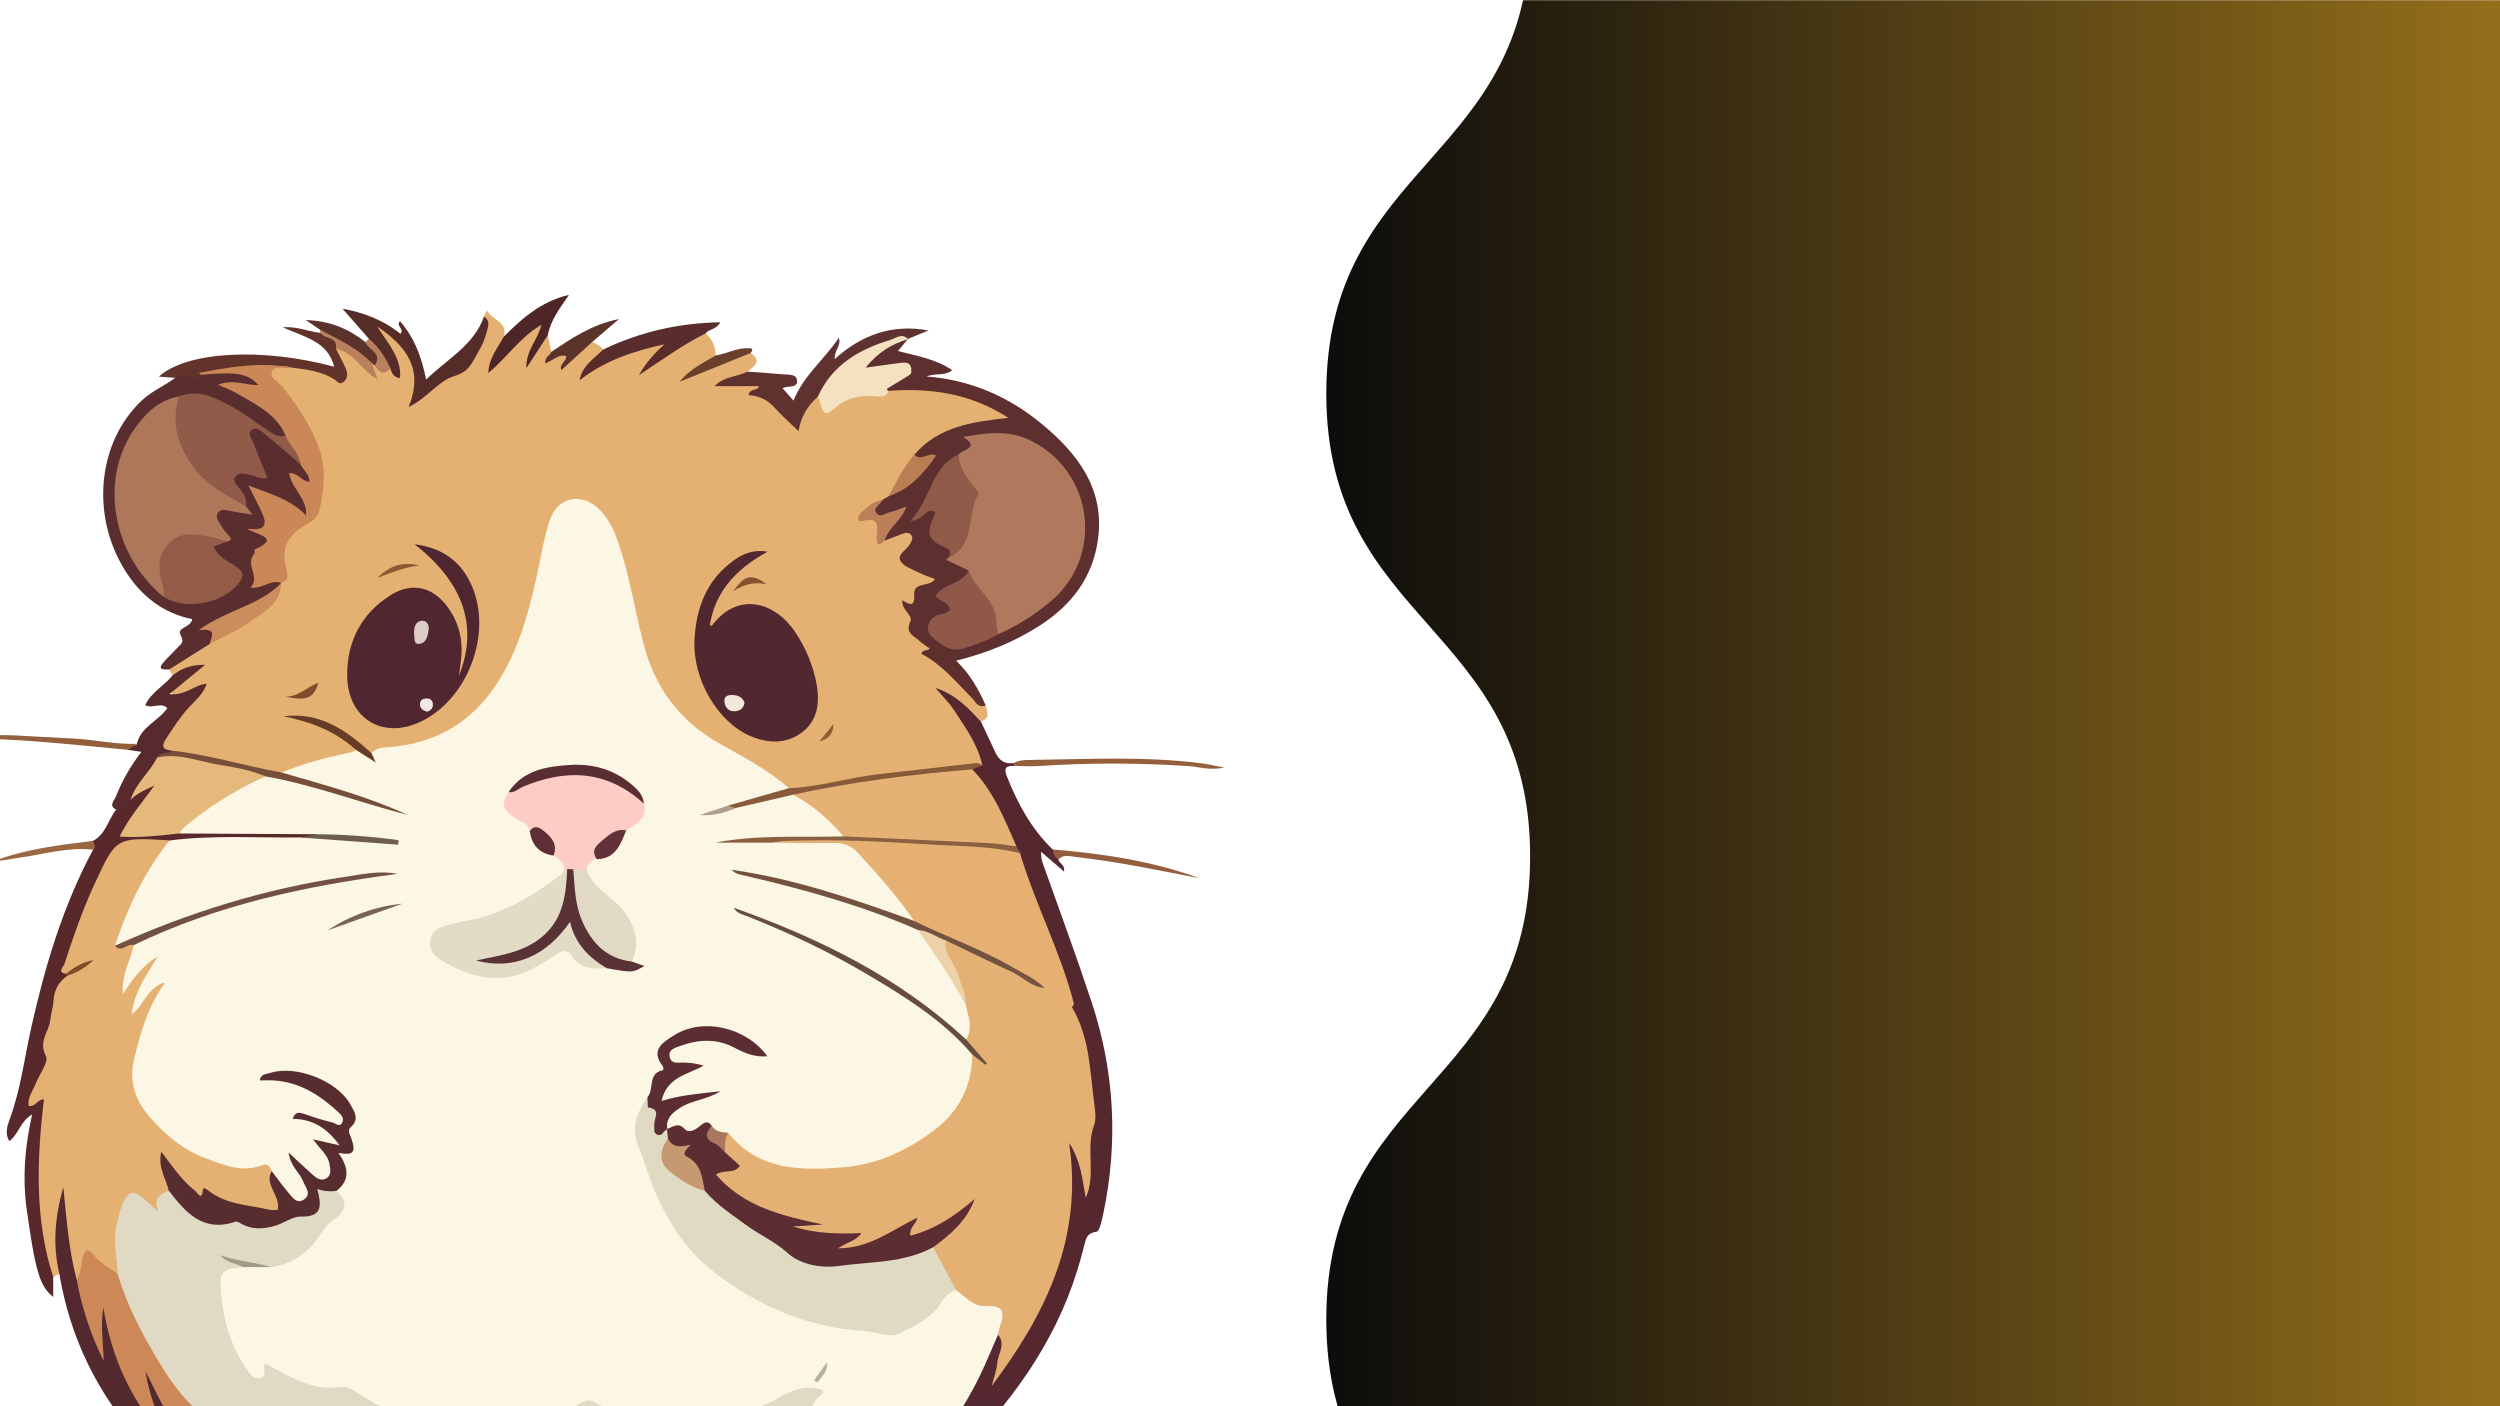 <svg xmlns="http://www.w3.org/2000/svg" xmlns:xlink="http://www.w3.org/1999/xlink" width="1920" zoomAndPan="magnify" viewBox="0 0 1440 810" height="1080" preserveAspectRatio="xMidYMid meet" version="1.0"><defs><filter x="0%" y="0%" width="100%" height="100%" id="5cc5397758"><feColorMatrix values="0 0 0 0 1 0 0 0 0 1 0 0 0 0 1 0 0 0 1 0" color-interpolation-filters="sRGB"/></filter><mask id="fa8378e42d"><g filter="url(#5cc5397758)"><rect x="-144" width="1728" fill="#000000" y="-81" height="972" fill-opacity="0.95"/></g></mask><clipPath id="5e1243ca21"><path d="M 0.945 0 L 677 0 L 677 810 L 0.945 810 Z M 0.945 0 " clip-rule="nonzero"/></clipPath><clipPath id="fb9dfa2dc7"><path d="M 944.316 -40.324 C 944.316 93.203 826.91 93.203 826.91 226.316 C 826.91 359.844 944.316 359.844 944.316 492.957 C 944.316 626.484 826.91 626.484 826.91 759.598 C 826.91 893.125 944.316 893.125 944.316 1026.652 C 944.316 1160.18 828.98 1160.18 828.98 1293.297 C 829.391 1296.602 829.805 1300.324 829.805 1303.629 C 829.805 1344.145 796.734 1377.215 756.219 1377.215 L 74.113 1377.215 C 34.016 1377.629 0.945 1344.969 0.945 1304.043 C 0.945 1300.324 1.355 1297.016 1.77 1293.707 C 1.77 1160.18 118.348 1160.18 118.348 1027.066 C 118.348 893.539 0.945 893.539 0.945 760.012 C 0.945 626.484 118.348 626.484 118.348 493.371 C 118.348 359.844 0.945 359.844 0.945 226.73 C 0.945 93.203 118.348 93.203 118.348 -39.91 C 118.348 -173.852 0.945 -173.852 0.945 -307.379 C 0.945 -440.906 116.281 -440.906 116.281 -574.02 C 116.281 -614.535 149.352 -647.605 189.867 -647.605 L 871.973 -647.605 C 912.484 -647.605 945.555 -614.535 945.555 -574.02 C 945.555 -440.492 827.324 -440.492 827.324 -307.379 C 826.91 -173.852 944.316 -173.852 944.316 -40.324 Z M 944.316 -40.324 " clip-rule="nonzero"/></clipPath><linearGradient x1="0" gradientTransform="matrix(3.69, 0, 0, 3.69, 0.944, -647.606)" y1="274.374" x2="183.218" gradientUnits="userSpaceOnUse" y2="274.374" id="13b219134e"><stop stop-opacity="1" stop-color="rgb(0%, 0%, 0%)" offset="0"/><stop stop-opacity="1" stop-color="rgb(0.218%, 0.159%, 0.023%)" offset="0.004"/><stop stop-opacity="1" stop-color="rgb(0.438%, 0.317%, 0.047%)" offset="0.008"/><stop stop-opacity="1" stop-color="rgb(0.656%, 0.476%, 0.072%)" offset="0.012"/><stop stop-opacity="1" stop-color="rgb(0.876%, 0.636%, 0.096%)" offset="0.016"/><stop stop-opacity="1" stop-color="rgb(1.094%, 0.795%, 0.119%)" offset="0.02"/><stop stop-opacity="1" stop-color="rgb(1.314%, 0.954%, 0.143%)" offset="0.023"/><stop stop-opacity="1" stop-color="rgb(1.534%, 1.112%, 0.168%)" offset="0.027"/><stop stop-opacity="1" stop-color="rgb(1.753%, 1.273%, 0.192%)" offset="0.031"/><stop stop-opacity="1" stop-color="rgb(1.971%, 1.431%, 0.215%)" offset="0.035"/><stop stop-opacity="1" stop-color="rgb(2.191%, 1.59%, 0.24%)" offset="0.039"/><stop stop-opacity="1" stop-color="rgb(2.409%, 1.749%, 0.264%)" offset="0.043"/><stop stop-opacity="1" stop-color="rgb(2.629%, 1.909%, 0.288%)" offset="0.047"/><stop stop-opacity="1" stop-color="rgb(2.849%, 2.068%, 0.311%)" offset="0.051"/><stop stop-opacity="1" stop-color="rgb(3.069%, 2.226%, 0.336%)" offset="0.055"/><stop stop-opacity="1" stop-color="rgb(3.287%, 2.385%, 0.36%)" offset="0.059"/><stop stop-opacity="1" stop-color="rgb(3.506%, 2.545%, 0.385%)" offset="0.062"/><stop stop-opacity="1" stop-color="rgb(3.725%, 2.704%, 0.407%)" offset="0.066"/><stop stop-opacity="1" stop-color="rgb(3.944%, 2.863%, 0.432%)" offset="0.07"/><stop stop-opacity="1" stop-color="rgb(4.163%, 3.021%, 0.456%)" offset="0.074"/><stop stop-opacity="1" stop-color="rgb(4.382%, 3.181%, 0.481%)" offset="0.078"/><stop stop-opacity="1" stop-color="rgb(4.602%, 3.34%, 0.504%)" offset="0.082"/><stop stop-opacity="1" stop-color="rgb(4.822%, 3.499%, 0.528%)" offset="0.086"/><stop stop-opacity="1" stop-color="rgb(5.04%, 3.658%, 0.552%)" offset="0.09"/><stop stop-opacity="1" stop-color="rgb(5.26%, 3.818%, 0.577%)" offset="0.094"/><stop stop-opacity="1" stop-color="rgb(5.478%, 3.976%, 0.6%)" offset="0.098"/><stop stop-opacity="1" stop-color="rgb(5.698%, 4.135%, 0.624%)" offset="0.102"/><stop stop-opacity="1" stop-color="rgb(5.917%, 4.294%, 0.648%)" offset="0.105"/><stop stop-opacity="1" stop-color="rgb(6.137%, 4.454%, 0.673%)" offset="0.109"/><stop stop-opacity="1" stop-color="rgb(6.355%, 4.613%, 0.696%)" offset="0.113"/><stop stop-opacity="1" stop-color="rgb(6.575%, 4.771%, 0.72%)" offset="0.117"/><stop stop-opacity="1" stop-color="rgb(6.793%, 4.93%, 0.745%)" offset="0.121"/><stop stop-opacity="1" stop-color="rgb(7.013%, 5.09%, 0.769%)" offset="0.125"/><stop stop-opacity="1" stop-color="rgb(7.231%, 5.249%, 0.792%)" offset="0.129"/><stop stop-opacity="1" stop-color="rgb(7.451%, 5.408%, 0.816%)" offset="0.133"/><stop stop-opacity="1" stop-color="rgb(7.671%, 5.566%, 0.841%)" offset="0.137"/><stop stop-opacity="1" stop-color="rgb(7.89%, 5.727%, 0.865%)" offset="0.141"/><stop stop-opacity="1" stop-color="rgb(8.109%, 5.885%, 0.888%)" offset="0.145"/><stop stop-opacity="1" stop-color="rgb(8.328%, 6.044%, 0.912%)" offset="0.148"/><stop stop-opacity="1" stop-color="rgb(8.546%, 6.203%, 0.937%)" offset="0.152"/><stop stop-opacity="1" stop-color="rgb(8.766%, 6.363%, 0.961%)" offset="0.156"/><stop stop-opacity="1" stop-color="rgb(8.986%, 6.522%, 0.984%)" offset="0.16"/><stop stop-opacity="1" stop-color="rgb(9.206%, 6.68%, 1.009%)" offset="0.164"/><stop stop-opacity="1" stop-color="rgb(9.424%, 6.839%, 1.033%)" offset="0.168"/><stop stop-opacity="1" stop-color="rgb(9.644%, 6.999%, 1.057%)" offset="0.172"/><stop stop-opacity="1" stop-color="rgb(9.862%, 7.158%, 1.08%)" offset="0.176"/><stop stop-opacity="1" stop-color="rgb(10.081%, 7.317%, 1.105%)" offset="0.18"/><stop stop-opacity="1" stop-color="rgb(10.3%, 7.475%, 1.129%)" offset="0.184"/><stop stop-opacity="1" stop-color="rgb(10.519%, 7.635%, 1.154%)" offset="0.188"/><stop stop-opacity="1" stop-color="rgb(10.739%, 7.794%, 1.176%)" offset="0.191"/><stop stop-opacity="1" stop-color="rgb(10.959%, 7.953%, 1.201%)" offset="0.195"/><stop stop-opacity="1" stop-color="rgb(11.177%, 8.112%, 1.225%)" offset="0.199"/><stop stop-opacity="1" stop-color="rgb(11.397%, 8.272%, 1.25%)" offset="0.203"/><stop stop-opacity="1" stop-color="rgb(11.615%, 8.43%, 1.273%)" offset="0.207"/><stop stop-opacity="1" stop-color="rgb(11.835%, 8.589%, 1.297%)" offset="0.211"/><stop stop-opacity="1" stop-color="rgb(12.054%, 8.748%, 1.321%)" offset="0.215"/><stop stop-opacity="1" stop-color="rgb(12.274%, 8.908%, 1.346%)" offset="0.219"/><stop stop-opacity="1" stop-color="rgb(12.492%, 9.067%, 1.369%)" offset="0.223"/><stop stop-opacity="1" stop-color="rgb(12.712%, 9.225%, 1.393%)" offset="0.227"/><stop stop-opacity="1" stop-color="rgb(12.93%, 9.384%, 1.418%)" offset="0.23"/><stop stop-opacity="1" stop-color="rgb(13.15%, 9.544%, 1.442%)" offset="0.234"/><stop stop-opacity="1" stop-color="rgb(13.368%, 9.703%, 1.465%)" offset="0.238"/><stop stop-opacity="1" stop-color="rgb(13.588%, 9.862%, 1.489%)" offset="0.242"/><stop stop-opacity="1" stop-color="rgb(13.808%, 10.02%, 1.514%)" offset="0.246"/><stop stop-opacity="1" stop-color="rgb(14.027%, 10.181%, 1.538%)" offset="0.25"/><stop stop-opacity="1" stop-color="rgb(14.246%, 10.339%, 1.561%)" offset="0.254"/><stop stop-opacity="1" stop-color="rgb(14.465%, 10.498%, 1.585%)" offset="0.258"/><stop stop-opacity="1" stop-color="rgb(14.684%, 10.657%, 1.61%)" offset="0.262"/><stop stop-opacity="1" stop-color="rgb(14.903%, 10.817%, 1.634%)" offset="0.266"/><stop stop-opacity="1" stop-color="rgb(15.123%, 10.976%, 1.657%)" offset="0.27"/><stop stop-opacity="1" stop-color="rgb(15.343%, 11.134%, 1.682%)" offset="0.273"/><stop stop-opacity="1" stop-color="rgb(15.561%, 11.293%, 1.706%)" offset="0.277"/><stop stop-opacity="1" stop-color="rgb(15.781%, 11.453%, 1.73%)" offset="0.281"/><stop stop-opacity="1" stop-color="rgb(15.999%, 11.612%, 1.755%)" offset="0.285"/><stop stop-opacity="1" stop-color="rgb(16.219%, 11.771%, 1.779%)" offset="0.289"/><stop stop-opacity="1" stop-color="rgb(16.437%, 11.929%, 1.802%)" offset="0.293"/><stop stop-opacity="1" stop-color="rgb(16.656%, 12.09%, 1.826%)" offset="0.297"/><stop stop-opacity="1" stop-color="rgb(16.876%, 12.248%, 1.851%)" offset="0.301"/><stop stop-opacity="1" stop-color="rgb(17.096%, 12.407%, 1.875%)" offset="0.305"/><stop stop-opacity="1" stop-color="rgb(17.314%, 12.566%, 1.898%)" offset="0.309"/><stop stop-opacity="1" stop-color="rgb(17.534%, 12.726%, 1.923%)" offset="0.312"/><stop stop-opacity="1" stop-color="rgb(17.752%, 12.885%, 1.947%)" offset="0.316"/><stop stop-opacity="1" stop-color="rgb(17.972%, 13.043%, 1.971%)" offset="0.32"/><stop stop-opacity="1" stop-color="rgb(18.192%, 13.202%, 1.994%)" offset="0.324"/><stop stop-opacity="1" stop-color="rgb(18.411%, 13.362%, 2.019%)" offset="0.328"/><stop stop-opacity="1" stop-color="rgb(18.629%, 13.521%, 2.043%)" offset="0.332"/><stop stop-opacity="1" stop-color="rgb(18.849%, 13.68%, 2.068%)" offset="0.336"/><stop stop-opacity="1" stop-color="rgb(19.067%, 13.838%, 2.09%)" offset="0.34"/><stop stop-opacity="1" stop-color="rgb(19.287%, 13.998%, 2.115%)" offset="0.344"/><stop stop-opacity="1" stop-color="rgb(19.505%, 14.157%, 2.139%)" offset="0.348"/><stop stop-opacity="1" stop-color="rgb(19.725%, 14.316%, 2.164%)" offset="0.352"/><stop stop-opacity="1" stop-color="rgb(19.945%, 14.474%, 2.187%)" offset="0.355"/><stop stop-opacity="1" stop-color="rgb(20.164%, 14.635%, 2.211%)" offset="0.359"/><stop stop-opacity="1" stop-color="rgb(20.383%, 14.793%, 2.235%)" offset="0.363"/><stop stop-opacity="1" stop-color="rgb(20.602%, 14.952%, 2.26%)" offset="0.367"/><stop stop-opacity="1" stop-color="rgb(20.821%, 15.111%, 2.283%)" offset="0.371"/><stop stop-opacity="1" stop-color="rgb(21.04%, 15.271%, 2.307%)" offset="0.375"/><stop stop-opacity="1" stop-color="rgb(21.26%, 15.43%, 2.332%)" offset="0.379"/><stop stop-opacity="1" stop-color="rgb(21.48%, 15.588%, 2.356%)" offset="0.383"/><stop stop-opacity="1" stop-color="rgb(21.698%, 15.747%, 2.379%)" offset="0.387"/><stop stop-opacity="1" stop-color="rgb(21.918%, 15.907%, 2.403%)" offset="0.391"/><stop stop-opacity="1" stop-color="rgb(22.136%, 16.066%, 2.428%)" offset="0.395"/><stop stop-opacity="1" stop-color="rgb(22.356%, 16.225%, 2.452%)" offset="0.398"/><stop stop-opacity="1" stop-color="rgb(22.574%, 16.383%, 2.475%)" offset="0.402"/><stop stop-opacity="1" stop-color="rgb(22.794%, 16.544%, 2.499%)" offset="0.406"/><stop stop-opacity="1" stop-color="rgb(23.013%, 16.702%, 2.524%)" offset="0.41"/><stop stop-opacity="1" stop-color="rgb(23.233%, 16.861%, 2.548%)" offset="0.414"/><stop stop-opacity="1" stop-color="rgb(23.451%, 17.02%, 2.571%)" offset="0.418"/><stop stop-opacity="1" stop-color="rgb(23.671%, 17.18%, 2.596%)" offset="0.422"/><stop stop-opacity="1" stop-color="rgb(23.889%, 17.339%, 2.62%)" offset="0.426"/><stop stop-opacity="1" stop-color="rgb(24.109%, 17.497%, 2.644%)" offset="0.43"/><stop stop-opacity="1" stop-color="rgb(24.329%, 17.656%, 2.667%)" offset="0.434"/><stop stop-opacity="1" stop-color="rgb(24.548%, 17.816%, 2.692%)" offset="0.438"/><stop stop-opacity="1" stop-color="rgb(24.767%, 17.975%, 2.716%)" offset="0.441"/><stop stop-opacity="1" stop-color="rgb(24.986%, 18.134%, 2.74%)" offset="0.445"/><stop stop-opacity="1" stop-color="rgb(25.204%, 18.292%, 2.763%)" offset="0.449"/><stop stop-opacity="1" stop-color="rgb(25.424%, 18.452%, 2.788%)" offset="0.453"/><stop stop-opacity="1" stop-color="rgb(25.642%, 18.611%, 2.812%)" offset="0.457"/><stop stop-opacity="1" stop-color="rgb(25.862%, 18.77%, 2.837%)" offset="0.461"/><stop stop-opacity="1" stop-color="rgb(26.082%, 18.929%, 2.859%)" offset="0.465"/><stop stop-opacity="1" stop-color="rgb(26.302%, 19.089%, 2.884%)" offset="0.469"/><stop stop-opacity="1" stop-color="rgb(26.52%, 19.247%, 2.908%)" offset="0.473"/><stop stop-opacity="1" stop-color="rgb(26.74%, 19.406%, 2.933%)" offset="0.477"/><stop stop-opacity="1" stop-color="rgb(26.958%, 19.565%, 2.956%)" offset="0.48"/><stop stop-opacity="1" stop-color="rgb(27.177%, 19.725%, 2.98%)" offset="0.484"/><stop stop-opacity="1" stop-color="rgb(27.397%, 19.884%, 3.004%)" offset="0.488"/><stop stop-opacity="1" stop-color="rgb(27.617%, 20.042%, 3.029%)" offset="0.492"/><stop stop-opacity="1" stop-color="rgb(27.835%, 20.201%, 3.052%)" offset="0.496"/><stop stop-opacity="1" stop-color="rgb(28.055%, 20.361%, 3.076%)" offset="0.5"/><stop stop-opacity="1" stop-color="rgb(28.273%, 20.52%, 3.101%)" offset="0.504"/><stop stop-opacity="1" stop-color="rgb(28.493%, 20.679%, 3.125%)" offset="0.508"/><stop stop-opacity="1" stop-color="rgb(28.711%, 20.837%, 3.148%)" offset="0.512"/><stop stop-opacity="1" stop-color="rgb(28.931%, 20.998%, 3.172%)" offset="0.516"/><stop stop-opacity="1" stop-color="rgb(29.15%, 21.156%, 3.197%)" offset="0.52"/><stop stop-opacity="1" stop-color="rgb(29.37%, 21.315%, 3.221%)" offset="0.523"/><stop stop-opacity="1" stop-color="rgb(29.588%, 21.474%, 3.244%)" offset="0.527"/><stop stop-opacity="1" stop-color="rgb(29.808%, 21.634%, 3.268%)" offset="0.531"/><stop stop-opacity="1" stop-color="rgb(30.026%, 21.793%, 3.293%)" offset="0.535"/><stop stop-opacity="1" stop-color="rgb(30.246%, 21.951%, 3.317%)" offset="0.539"/><stop stop-opacity="1" stop-color="rgb(30.466%, 22.11%, 3.34%)" offset="0.543"/><stop stop-opacity="1" stop-color="rgb(30.685%, 22.27%, 3.365%)" offset="0.547"/><stop stop-opacity="1" stop-color="rgb(30.904%, 22.429%, 3.389%)" offset="0.551"/><stop stop-opacity="1" stop-color="rgb(31.123%, 22.588%, 3.413%)" offset="0.555"/><stop stop-opacity="1" stop-color="rgb(31.342%, 22.746%, 3.436%)" offset="0.559"/><stop stop-opacity="1" stop-color="rgb(31.561%, 22.906%, 3.461%)" offset="0.562"/><stop stop-opacity="1" stop-color="rgb(31.779%, 23.065%, 3.485%)" offset="0.566"/><stop stop-opacity="1" stop-color="rgb(31.999%, 23.224%, 3.51%)" offset="0.57"/><stop stop-opacity="1" stop-color="rgb(32.219%, 23.383%, 3.534%)" offset="0.574"/><stop stop-opacity="1" stop-color="rgb(32.439%, 23.543%, 3.558%)" offset="0.578"/><stop stop-opacity="1" stop-color="rgb(32.657%, 23.701%, 3.581%)" offset="0.582"/><stop stop-opacity="1" stop-color="rgb(32.877%, 23.86%, 3.606%)" offset="0.586"/><stop stop-opacity="1" stop-color="rgb(33.095%, 24.019%, 3.63%)" offset="0.59"/><stop stop-opacity="1" stop-color="rgb(33.315%, 24.179%, 3.654%)" offset="0.594"/><stop stop-opacity="1" stop-color="rgb(33.534%, 24.338%, 3.677%)" offset="0.598"/><stop stop-opacity="1" stop-color="rgb(33.754%, 24.496%, 3.702%)" offset="0.602"/><stop stop-opacity="1" stop-color="rgb(33.972%, 24.655%, 3.726%)" offset="0.605"/><stop stop-opacity="1" stop-color="rgb(34.192%, 24.815%, 3.751%)" offset="0.609"/><stop stop-opacity="1" stop-color="rgb(34.41%, 24.974%, 3.773%)" offset="0.613"/><stop stop-opacity="1" stop-color="rgb(34.63%, 25.133%, 3.798%)" offset="0.617"/><stop stop-opacity="1" stop-color="rgb(34.848%, 25.291%, 3.822%)" offset="0.621"/><stop stop-opacity="1" stop-color="rgb(35.068%, 25.452%, 3.847%)" offset="0.625"/><stop stop-opacity="1" stop-color="rgb(35.287%, 25.61%, 3.87%)" offset="0.629"/><stop stop-opacity="1" stop-color="rgb(35.507%, 25.769%, 3.894%)" offset="0.633"/><stop stop-opacity="1" stop-color="rgb(35.725%, 25.928%, 3.918%)" offset="0.637"/><stop stop-opacity="1" stop-color="rgb(35.945%, 26.088%, 3.943%)" offset="0.641"/><stop stop-opacity="1" stop-color="rgb(36.163%, 26.247%, 3.966%)" offset="0.645"/><stop stop-opacity="1" stop-color="rgb(36.383%, 26.405%, 3.99%)" offset="0.648"/><stop stop-opacity="1" stop-color="rgb(36.603%, 26.564%, 4.015%)" offset="0.652"/><stop stop-opacity="1" stop-color="rgb(36.823%, 26.724%, 4.039%)" offset="0.656"/><stop stop-opacity="1" stop-color="rgb(37.041%, 26.883%, 4.062%)" offset="0.66"/><stop stop-opacity="1" stop-color="rgb(37.26%, 27.042%, 4.086%)" offset="0.664"/><stop stop-opacity="1" stop-color="rgb(37.479%, 27.2%, 4.111%)" offset="0.668"/><stop stop-opacity="1" stop-color="rgb(37.698%, 27.361%, 4.135%)" offset="0.672"/><stop stop-opacity="1" stop-color="rgb(37.917%, 27.519%, 4.158%)" offset="0.676"/><stop stop-opacity="1" stop-color="rgb(38.136%, 27.678%, 4.182%)" offset="0.68"/><stop stop-opacity="1" stop-color="rgb(38.356%, 27.837%, 4.207%)" offset="0.684"/><stop stop-opacity="1" stop-color="rgb(38.576%, 27.997%, 4.231%)" offset="0.688"/><stop stop-opacity="1" stop-color="rgb(38.794%, 28.156%, 4.254%)" offset="0.691"/><stop stop-opacity="1" stop-color="rgb(39.014%, 28.314%, 4.279%)" offset="0.695"/><stop stop-opacity="1" stop-color="rgb(39.232%, 28.473%, 4.303%)" offset="0.699"/><stop stop-opacity="1" stop-color="rgb(39.452%, 28.633%, 4.327%)" offset="0.703"/><stop stop-opacity="1" stop-color="rgb(39.671%, 28.792%, 4.35%)" offset="0.707"/><stop stop-opacity="1" stop-color="rgb(39.891%, 28.951%, 4.375%)" offset="0.711"/><stop stop-opacity="1" stop-color="rgb(40.109%, 29.109%, 4.399%)" offset="0.715"/><stop stop-opacity="1" stop-color="rgb(40.329%, 29.269%, 4.424%)" offset="0.719"/><stop stop-opacity="1" stop-color="rgb(40.547%, 29.428%, 4.446%)" offset="0.723"/><stop stop-opacity="1" stop-color="rgb(40.767%, 29.587%, 4.471%)" offset="0.727"/><stop stop-opacity="1" stop-color="rgb(40.985%, 29.745%, 4.495%)" offset="0.73"/><stop stop-opacity="1" stop-color="rgb(41.205%, 29.906%, 4.52%)" offset="0.734"/><stop stop-opacity="1" stop-color="rgb(41.425%, 30.064%, 4.543%)" offset="0.738"/><stop stop-opacity="1" stop-color="rgb(41.644%, 30.223%, 4.567%)" offset="0.742"/><stop stop-opacity="1" stop-color="rgb(41.862%, 30.382%, 4.591%)" offset="0.746"/><stop stop-opacity="1" stop-color="rgb(42.082%, 30.542%, 4.616%)" offset="0.75"/><stop stop-opacity="1" stop-color="rgb(42.3%, 30.701%, 4.639%)" offset="0.754"/><stop stop-opacity="1" stop-color="rgb(42.52%, 30.859%, 4.663%)" offset="0.758"/><stop stop-opacity="1" stop-color="rgb(42.74%, 31.018%, 4.688%)" offset="0.762"/><stop stop-opacity="1" stop-color="rgb(42.96%, 31.178%, 4.712%)" offset="0.766"/><stop stop-opacity="1" stop-color="rgb(43.178%, 31.337%, 4.735%)" offset="0.77"/><stop stop-opacity="1" stop-color="rgb(43.398%, 31.496%, 4.759%)" offset="0.773"/><stop stop-opacity="1" stop-color="rgb(43.616%, 31.654%, 4.784%)" offset="0.777"/><stop stop-opacity="1" stop-color="rgb(43.835%, 31.815%, 4.808%)" offset="0.781"/><stop stop-opacity="1" stop-color="rgb(44.054%, 31.973%, 4.831%)" offset="0.785"/><stop stop-opacity="1" stop-color="rgb(44.273%, 32.132%, 4.855%)" offset="0.789"/><stop stop-opacity="1" stop-color="rgb(44.493%, 32.291%, 4.88%)" offset="0.793"/><stop stop-opacity="1" stop-color="rgb(44.713%, 32.451%, 4.904%)" offset="0.797"/><stop stop-opacity="1" stop-color="rgb(44.931%, 32.61%, 4.927%)" offset="0.801"/><stop stop-opacity="1" stop-color="rgb(45.151%, 32.768%, 4.951%)" offset="0.805"/><stop stop-opacity="1" stop-color="rgb(45.369%, 32.927%, 4.976%)" offset="0.809"/><stop stop-opacity="1" stop-color="rgb(45.589%, 33.087%, 5%)" offset="0.812"/><stop stop-opacity="1" stop-color="rgb(45.808%, 33.246%, 5.023%)" offset="0.816"/><stop stop-opacity="1" stop-color="rgb(46.028%, 33.405%, 5.048%)" offset="0.82"/><stop stop-opacity="1" stop-color="rgb(46.246%, 33.563%, 5.072%)" offset="0.824"/><stop stop-opacity="1" stop-color="rgb(46.466%, 33.723%, 5.096%)" offset="0.828"/><stop stop-opacity="1" stop-color="rgb(46.684%, 33.882%, 5.119%)" offset="0.832"/><stop stop-opacity="1" stop-color="rgb(46.904%, 34.041%, 5.144%)" offset="0.836"/><stop stop-opacity="1" stop-color="rgb(47.122%, 34.2%, 5.168%)" offset="0.84"/><stop stop-opacity="1" stop-color="rgb(47.342%, 34.36%, 5.193%)" offset="0.844"/><stop stop-opacity="1" stop-color="rgb(47.562%, 34.518%, 5.215%)" offset="0.848"/><stop stop-opacity="1" stop-color="rgb(47.781%, 34.677%, 5.24%)" offset="0.852"/><stop stop-opacity="1" stop-color="rgb(48%, 34.836%, 5.264%)" offset="0.855"/><stop stop-opacity="1" stop-color="rgb(48.219%, 34.996%, 5.289%)" offset="0.859"/><stop stop-opacity="1" stop-color="rgb(48.438%, 35.155%, 5.313%)" offset="0.863"/><stop stop-opacity="1" stop-color="rgb(48.657%, 35.313%, 5.338%)" offset="0.867"/><stop stop-opacity="1" stop-color="rgb(48.877%, 35.472%, 5.36%)" offset="0.871"/><stop stop-opacity="1" stop-color="rgb(49.097%, 35.632%, 5.385%)" offset="0.875"/><stop stop-opacity="1" stop-color="rgb(49.315%, 35.791%, 5.409%)" offset="0.879"/><stop stop-opacity="1" stop-color="rgb(49.535%, 35.95%, 5.434%)" offset="0.883"/><stop stop-opacity="1" stop-color="rgb(49.753%, 36.108%, 5.457%)" offset="0.887"/><stop stop-opacity="1" stop-color="rgb(49.973%, 36.269%, 5.481%)" offset="0.891"/><stop stop-opacity="1" stop-color="rgb(50.191%, 36.427%, 5.505%)" offset="0.895"/><stop stop-opacity="1" stop-color="rgb(50.41%, 36.586%, 5.53%)" offset="0.898"/><stop stop-opacity="1" stop-color="rgb(50.63%, 36.745%, 5.553%)" offset="0.902"/><stop stop-opacity="1" stop-color="rgb(50.85%, 36.905%, 5.577%)" offset="0.906"/><stop stop-opacity="1" stop-color="rgb(51.068%, 37.064%, 5.602%)" offset="0.91"/><stop stop-opacity="1" stop-color="rgb(51.288%, 37.222%, 5.626%)" offset="0.914"/><stop stop-opacity="1" stop-color="rgb(51.506%, 37.381%, 5.649%)" offset="0.918"/><stop stop-opacity="1" stop-color="rgb(51.726%, 37.541%, 5.673%)" offset="0.922"/><stop stop-opacity="1" stop-color="rgb(51.945%, 37.7%, 5.698%)" offset="0.926"/><stop stop-opacity="1" stop-color="rgb(52.165%, 37.859%, 5.722%)" offset="0.93"/><stop stop-opacity="1" stop-color="rgb(52.383%, 38.017%, 5.745%)" offset="0.934"/><stop stop-opacity="1" stop-color="rgb(52.603%, 38.177%, 5.769%)" offset="0.938"/><stop stop-opacity="1" stop-color="rgb(52.821%, 38.336%, 5.794%)" offset="0.941"/><stop stop-opacity="1" stop-color="rgb(53.041%, 38.495%, 5.818%)" offset="0.945"/><stop stop-opacity="1" stop-color="rgb(53.259%, 38.654%, 5.841%)" offset="0.949"/><stop stop-opacity="1" stop-color="rgb(53.479%, 38.814%, 5.865%)" offset="0.953"/><stop stop-opacity="1" stop-color="rgb(53.699%, 38.972%, 5.89%)" offset="0.957"/><stop stop-opacity="1" stop-color="rgb(53.918%, 39.131%, 5.914%)" offset="0.961"/><stop stop-opacity="1" stop-color="rgb(54.137%, 39.29%, 5.937%)" offset="0.965"/><stop stop-opacity="1" stop-color="rgb(54.356%, 39.45%, 5.962%)" offset="0.969"/><stop stop-opacity="1" stop-color="rgb(54.575%, 39.609%, 5.986%)" offset="0.973"/><stop stop-opacity="1" stop-color="rgb(54.794%, 39.767%, 6.01%)" offset="0.977"/><stop stop-opacity="1" stop-color="rgb(55.014%, 39.926%, 6.033%)" offset="0.98"/><stop stop-opacity="1" stop-color="rgb(55.234%, 40.086%, 6.058%)" offset="0.984"/><stop stop-opacity="1" stop-color="rgb(55.452%, 40.245%, 6.082%)" offset="0.988"/><stop stop-opacity="1" stop-color="rgb(55.672%, 40.404%, 6.107%)" offset="0.992"/><stop stop-opacity="1" stop-color="rgb(55.89%, 40.562%, 6.129%)" offset="0.996"/><stop stop-opacity="1" stop-color="rgb(56.11%, 40.723%, 6.154%)" offset="1"/></linearGradient><clipPath id="fdbc188c94"><rect x="0" width="677" y="0" height="810"/></clipPath><clipPath id="2416f411ed"><path d="M 281 169.75 L 328 169.75 L 328 215 L 281 215 Z M 281 169.75 " clip-rule="nonzero"/></clipPath><clipPath id="ab495b9f47"><path d="M 583 436 L 705.262 436 L 705.262 443 L 583 443 Z M 583 436 " clip-rule="nonzero"/></clipPath></defs><rect x="-144" width="1728" fill="#ffffff" y="-81" height="972" fill-opacity="1"/><rect x="-144" width="1728" fill="#ffffff" y="-81" height="972" fill-opacity="1"/><g mask="url(#fa8378e42d)"><g transform="matrix(1, 0, 0, 1, 763, 0)"><g clip-path="url(#fdbc188c94)"><g clip-path="url(#5e1243ca21)"><g clip-path="url(#fb9dfa2dc7)"><path fill="url(#13b219134e)" d="M 0.945 0 L 0.945 810 L 677 810 L 677 0 Z M 0.945 0 " fill-rule="nonzero"/></g></g></g></g></g><path fill="#e5b173" d="M 99.344 389.109 L 97.449 385.605 C 97.086 379.379 102.785 378.191 106.293 375.43 C 110.312 372.227 114.719 369.691 119.508 367.82 C 131.332 361.539 142.684 354.504 153.57 346.711 C 157.387 343.965 158.805 340.168 159.688 335.902 C 159.891 335.031 160.16 334.184 160.414 333.336 C 160.695 328.125 159.766 322.879 160.449 317.703 C 161.574 309.176 164.016 301.547 173.793 298.848 C 178.234 297.617 179.797 294.164 180.988 289.398 C 186.543 267.078 177.113 249.32 164.75 232.355 C 162.238 228.914 159.438 225.621 156.82 222.234 C 150.742 214.371 152.363 210.582 162.152 209.008 C 163.664 208.766 165.148 208.344 166.672 208.191 C 174.465 207.988 181.477 211.082 188.609 213.598 C 190.617 214.305 192.582 215.762 194.559 214.172 C 197.203 212.039 195.152 209.758 194.27 207.625 C 193.355 205.414 191.703 203.359 193.039 200.77 C 198.035 197.098 201.176 200.859 204.824 203.488 C 207.73 205.586 208.73 210.543 213.734 209.559 C 214.395 209.176 215.102 208.957 215.859 208.895 C 218.801 209.484 221.543 211.316 224.672 210.016 C 228.023 204.562 221.699 202.82 220.547 199.121 C 219.793 196.727 217.328 195.422 216.234 193.234 C 215.289 191.305 214.34 189.121 216.605 187.465 C 218.434 186.125 220.109 187.359 221.621 188.41 C 234.273 197.047 244.652 207.008 240.828 226.535 C 255.039 215.672 270.781 210.406 276.355 193.594 C 277.598 189.855 279.535 186.43 278.809 182.324 C 279.078 180.879 280.676 178.742 280.703 178.855 C 282.934 184.473 293.07 185.262 290.098 193.973 C 293.062 197.828 290.098 200.785 288.805 203.676 C 292.5 196.527 298.566 191.23 305.559 186.895 C 307.613 185.621 310.125 184.379 312.316 186.375 C 314.512 188.367 313.328 190.895 312.246 193.102 C 310.773 196.105 309.453 199.211 307.656 201.582 C 310.613 199.359 309.711 193.055 315.582 192.996 L 317.516 202.66 C 323.27 202.844 329.598 206.133 333.734 198.613 C 334.961 196.383 338.195 195.598 341.098 196.957 C 343.469 198 345.863 199.055 347.395 201.328 C 348.703 206.672 344.461 208.059 342.621 209.172 C 350.137 203.746 360.297 199.973 370.711 196.742 C 373.043 195.961 375.434 195.441 377.883 195.195 C 380.402 194.996 383.207 194.918 384.355 197.477 C 385.508 200.035 383.934 202.215 381.516 203.484 C 380.008 204.324 378.703 205.406 377.598 206.734 C 383.703 202.352 389.848 195.84 398.004 192.148 C 400.711 190.918 403.59 189.207 406.449 191.996 C 407.355 192.789 408.168 193.668 408.887 194.633 C 409.605 195.598 410.215 196.625 410.719 197.719 C 411.219 198.812 411.602 199.945 411.863 201.121 C 412.129 202.297 412.266 203.484 412.277 204.688 C 411.445 212.266 403.344 210.5 400.262 214.16 C 407.949 209.668 416.945 206.633 425.844 203.402 C 427.809 202.688 430.168 201.094 432.359 203.293 C 439.246 208.137 434.445 210.992 430.547 214 C 430.738 219.5 425.883 218.668 423.559 220.012 C 434.621 218.117 434.453 218.301 442.316 226.453 C 445.258 229.5 448.992 231.766 451.688 235.199 C 454.945 239.344 458.02 240.676 461.16 234.648 C 463.133 230.859 466.074 227.48 471.16 227.68 C 475.391 230.793 479.02 231.324 483.992 227.871 C 489.203 224.25 496 222.98 502.406 223.848 C 506.336 224.383 509.562 223.578 512.992 222.32 C 535.375 218.527 556.32 222.82 576.168 233.426 C 579.23 235.066 583.008 236.852 582.324 240.609 C 581.523 244.977 577.113 245.082 573.324 245.23 C 556.793 245.895 542.598 252.559 529.656 262.355 C 525.367 271.273 518.801 278.75 513.883 287.281 C 512.758 288.711 511.398 289.859 509.797 290.727 C 507.492 292.148 504.516 292.305 502.016 295.43 C 509.082 296.18 506.754 303.715 511.016 306.723 C 512.594 306.734 514.07 306.355 515.445 305.582 C 519.234 303.449 523.148 302.871 526.473 306.199 C 529.656 309.375 528.613 313.129 526.504 316.355 C 523.602 320.793 525.719 322.961 529.512 324.98 C 531.703 326.145 534.094 326.738 536.289 327.852 C 543.395 331.48 543.695 334.176 537.383 338.832 C 523.953 348.719 524.773 356.832 534.969 369.77 C 544.043 381.285 556.539 389.625 563.766 402.586 C 564.676 404.223 565.766 405.695 567.742 406.16 C 568.617 409.824 570.582 413.805 565.012 415.609 C 560.117 417.07 557.992 413.176 555.121 410.594 C 552.398 408.145 550.902 404.547 547.59 402.684 C 557.82 410.656 562.051 422.645 567.875 433.473 C 569.996 437.418 570.375 442.082 563.719 442.918 C 534.07 444.312 504.863 448.867 475.781 454.496 C 469.207 455.77 462.637 457.414 455.84 456.863 C 434.781 445.496 413.621 434.059 394.859 419.148 C 376.348 404.465 368.84 383.051 363.922 360.805 C 360.539 345.508 357.145 330.223 352.625 315.211 C 350.371 307.723 347.043 300.84 340.863 295.789 C 332.961 289.316 324.672 291.164 320.82 300.574 C 316.016 312.312 314.871 324.996 312.129 337.27 C 306.023 364.559 296.969 390.277 276.961 411.168 C 263.34 425.379 246.477 431.289 227.875 433.961 C 223.32 434.613 218.711 434.973 214.176 435.805 C 207.902 435.699 206.461 429.328 202.219 426.449 C 191.656 419.277 180.375 414.273 169.949 412.781 C 175.629 413.723 181.117 415.32 186.414 417.574 C 191.711 419.828 196.668 422.676 201.285 426.117 C 203.824 428.012 206.629 429.324 205.859 433.223 C 204.309 436.863 200.883 437.301 197.629 438.285 C 185.945 441.82 173.945 444.066 162.234 447.527 C 148.633 446.719 135.742 442.262 122.504 439.598 C 115.273 438.148 107.949 437.105 100.797 435.289 C 91.27 433.285 89.375 429.801 94.008 421.594 C 98.008 414.422 102.871 407.895 108.598 402.016 C 105.383 402.684 101.062 404.383 99.289 400.258 C 97.059 395.047 102.211 392.586 105.047 389.484 C 103.121 390.344 101.152 391.219 99.344 389.109 Z M 99.344 389.109 " fill-opacity="1" fill-rule="nonzero"/><path fill="#e5b173" d="M 34.172 733.676 C 32.996 734.305 31.824 734.938 30.656 735.57 C 27.457 735.887 26.285 733.637 25.652 731.215 C 23.402 722.621 20.914 714.023 19.965 705.211 C 18.02 687.207 16.492 669.207 20.27 651.207 C 21.297 646.312 22.367 641.09 15.973 637.73 C 12.781 636.055 13.031 631.57 14.754 628.469 C 24.094 611.645 20.766 591.992 27.07 574.414 C 29.062 568.867 30.629 563.992 36.949 562.52 C 39.176 561.098 41.305 559.48 43.465 558.637 C 41.035 559.363 39.055 561.742 36.191 562.457 C 31.453 559.84 32.816 555.777 33.902 552 C 40.012 530.684 48.547 510.379 58.957 490.816 C 62.023 485.039 66.91 482.055 72.871 481.566 C 80.758 480.918 88.77 480.195 96.633 482.156 C 101.137 487.223 97.301 491.273 94.668 495.086 C 84.953 509.18 77.055 524.113 72.598 540.672 C 74.07 542.691 77.094 542.566 78.336 544.871 C 80.633 550.406 77.723 554.961 75.852 559.25 C 78.219 555.82 81.305 552.324 85.234 549.734 C 87.281 548.391 89.75 547.004 92.027 548.887 C 94.309 550.766 93.449 553.348 92.648 555.723 C 90.422 562.188 84.266 566.145 82.086 572.066 C 82.648 570.809 83.336 569.621 84.145 568.508 C 86.605 565.445 89.914 562.906 93.621 565.332 C 97.078 567.613 95.648 571.645 93.957 574.531 C 87.797 585.027 85.211 596.645 81.922 608.164 C 77.848 622.414 82.449 633.688 91.824 643.43 C 107.262 659.48 125.309 670.199 148.801 668.129 C 153.062 667.754 156.754 669.043 158.355 673.629 C 158.008 677.988 158.977 681.84 161.125 685.844 C 166.473 695.793 162.844 701.285 151.379 700.25 C 140.656 699.273 130.832 694.035 120.316 692.242 C 109.801 690.453 103.48 684.125 97.988 676.316 C 99.312 679.289 100 682.551 99.039 686.004 C 97.996 688.605 95.512 690.324 94.52 692.863 C 91.902 699.57 87.516 699.113 82.961 695.547 C 77.363 691.164 74.793 693.512 73.191 699.121 C 70.996 706.801 69.074 714.512 70.656 722.617 C 71.434 726.586 71.844 730.551 68.789 733.922 C 61.656 736.957 57.922 730.41 52.727 728.156 C 48.188 729.969 50.73 740.402 41.926 736.871 C 36.156 728.031 36.066 717.871 35.457 707.914 C 35.09 701.973 36.348 696.02 35.93 690.582 C 35.895 701.273 34.703 712.496 36.629 723.742 C 37.152 727.16 38.25 731.184 34.172 733.676 Z M 34.172 733.676 " fill-opacity="1" fill-rule="nonzero"/><path fill="#5d2f2f" d="M 508.34 287.906 L 511.801 285.867 C 515.66 281.617 519.84 277.715 524.348 274.16 C 528.945 270.621 531.969 267.137 526.676 261.883 C 540.648 245.645 560.027 242.934 580.855 240.707 C 559.02 226.543 535.926 223.355 511.699 225.133 C 507.828 223.902 510.25 221.816 511.254 220.328 C 513.148 217.488 516.691 216.418 519.945 213.039 C 514.199 212.379 509.695 214.461 505.102 214.461 C 502.574 214.461 499.984 214.168 498.742 211.617 C 498.504 211.121 498.352 210.598 498.285 210.051 C 498.223 209.5 498.246 208.957 498.359 208.418 C 498.477 207.879 498.676 207.371 498.957 206.895 C 499.242 206.422 499.594 206.008 500.012 205.648 C 506.508 200.32 512.434 193.676 522.039 194.336 L 522.945 195.285 L 517.211 202.199 C 527.941 205.008 538.793 206.684 548.449 213.176 C 543.898 216.965 538.797 214.598 533.762 216.875 C 559.164 218.77 581.133 228.66 599.535 243.754 C 620.059 260.59 636.668 281.176 632.387 311.074 C 629.285 332.727 617.262 348.332 599.516 359.922 C 584.77 369.551 568.57 376.117 550.727 380.566 C 558.734 388.195 563.613 396.984 567.742 406.246 C 563.477 408.191 561.93 404.242 559.973 402.242 C 550.801 392.852 542.402 382.664 530.707 376.582 C 531.73 373.543 534.383 375.34 535.5 373.508 C 533.512 372.086 531.355 370.82 529.598 369.164 C 526.449 366.199 521.133 364.746 524.387 357.875 C 526.012 354.465 519.141 351.434 519.773 345.754 C 523.488 347.941 527.066 350.246 526.543 342.762 C 525.98 334.711 535.645 338.43 538.551 333.488 C 535.422 332.27 532.07 331.27 529.012 329.699 C 525.254 327.766 520.184 326.148 518.555 322.938 C 516.762 319.418 522.223 316.66 524.156 313.34 C 525.105 311.688 526.16 310.125 524.918 308.301 C 523.68 306.477 521.676 306.828 519.941 307.438 C 516.473 308.66 513.066 310.062 509.633 311.391 C 506.441 304.758 510.805 301.344 514.438 298.391 C 510.676 300.207 505.551 300.086 502.988 295.895 C 500.426 291.703 505.66 290.059 508.34 287.906 Z M 508.34 287.906 " fill-opacity="1" fill-rule="nonzero"/><path fill="#55272f" d="M 565.859 440.949 C 563.266 428.746 555.941 418.934 549.363 408.797 C 546.809 404.871 543.328 401.551 538.805 396.23 C 551.207 400.418 557.949 408.25 565.008 415.652 C 567.75 421.48 570.562 427.277 573.211 433.152 C 575.352 437.887 578.668 440.383 584.035 439.488 C 584.711 439.938 584.906 440.328 584.629 440.664 C 584.441 440.949 584.184 441.105 583.848 441.137 C 579.223 441.074 578.117 442.527 579.988 447.25 C 586.211 462.941 594.082 477.488 606.383 489.316 C 607.996 490.949 609.363 492.715 609.613 495.102 C 610.09 497.438 613.688 498.023 612.844 501.984 L 599.691 490.617 C 599.465 495.324 601.113 498.449 602.25 501.723 C 611.152 526.832 620.387 551.824 628.75 577.109 C 641.934 616.953 644.172 657.586 635.566 698.719 C 634.758 702.59 633.391 709.234 631.617 709.465 C 626.457 710.137 625.641 712.898 624.695 716.73 C 623.461 721.797 622.023 726.82 620.484 731.805 C 607.121 774.961 580.938 809.805 549.477 841.23 C 549.141 841.508 548.758 841.684 548.328 841.754 C 547.895 841.82 547.477 841.773 547.074 841.613 C 543.828 838.078 546.164 835.359 548.652 833.047 C 553.312 828.652 556.992 823.543 559.688 817.727 C 562.352 812.18 565.922 807.336 572.426 805.492 C 574.859 804.801 576.262 802.602 576.867 800.137 C 577.855 799.293 576.336 799.41 576.609 800.23 C 576.922 801.176 575.598 802.551 574.41 802.766 C 569.973 803.555 569.246 800.871 569.621 797.289 C 579.195 782.246 587.469 766.496 595.914 750.816 C 609.766 725.102 614.816 697.734 613.242 668.867 C 613.02 664.816 610.973 658.945 616.691 658.082 C 621.617 657.336 623.078 663.086 624.418 667.082 C 626.363 672.879 626.027 678.953 625.621 685.758 C 625.621 686.234 627.219 684.207 626.133 684.812 C 625.828 684.977 625.66 684.723 625.695 684.059 C 626.137 678.516 625.492 673.059 624.875 667.551 C 624.309 662.48 622.109 657.73 626.715 652.152 C 629.227 649.117 626.656 641.629 626.133 636.199 C 624.352 617.852 622.344 599.496 615.012 582.273 C 613.59 569.352 607.828 557.75 603.574 545.723 C 600.004 535.633 596.301 525.488 590.969 516.148 C 586.902 509.004 589.043 500.285 584.523 493.379 C 583.953 491.715 583.785 489.93 582.926 488.352 C 574.816 475.855 569.801 461.645 560.809 449.699 C 559.16 447.512 558.172 444.875 559.336 441.984 C 561.219 439.801 563.539 440.355 565.859 440.949 Z M 565.859 440.949 " fill-opacity="1" fill-rule="nonzero"/><path fill="#54282f" d="M 34.172 733.676 C 30.469 717.781 31.297 702.027 36.484 683.816 C 38.406 703.34 39.746 720.562 44.223 737.25 C 52.695 743.816 51.184 754.512 54.805 763.082 C 56.227 766.434 55.754 770.375 56.699 773.277 C 55.73 768.23 54.332 762.566 55.047 756.695 C 55.391 753.855 56.273 750.539 59.352 750.301 C 62.602 750.035 63.578 753.344 64.25 756.094 C 67.473 769.246 70.68 782.367 76.738 794.637 C 80.824 802.91 85.977 810.605 89.055 817.719 C 85.738 811.824 82.25 804.383 80.73 796.199 C 80.117 792.883 79.273 788.734 83.305 787.426 C 86.805 786.293 88.684 789.859 89.934 792.637 C 99.484 814.105 112.855 833.375 124.652 853.555 C 126.727 857.098 129.117 860.188 132.582 862.375 C 136.805 867.637 140.754 873.129 145.535 877.918 C 147.574 879.957 149.055 882.18 148.824 885.227 C 148.164 889.371 144.703 890.91 141.789 893.172 C 132.605 900.277 128.809 911.391 132.281 919.965 C 141.426 914.535 143.527 915.828 144.301 927.203 C 144.156 927.699 144.066 928.211 144.027 928.727 C 144.008 928.984 144.008 929.242 144.027 929.5 C 144.379 929.277 144.027 928.969 144.105 928.637 C 146.473 921.469 152.16 916.32 155.293 909.688 C 156.039 908.113 157.848 906.848 159.926 907.477 C 162.008 908.105 162.496 910.016 162.77 911.855 C 163.219 914.934 162.297 917.973 162.367 921.055 C 162.441 923.895 162.445 926.914 165.719 927.926 C 168.719 928.875 170.996 926.98 173.012 924.965 C 175.023 922.953 176.121 920.41 177.312 917.914 C 182.797 906.383 183.688 906.297 191.234 917.129 C 194.707 914.141 193.395 907.824 198.562 906.32 C 199.422 906.168 200.273 906.195 201.121 906.406 C 203.453 907.949 205.523 911.086 208.699 907.68 C 210.844 906.438 209.09 901.793 212.41 902.332 C 215.523 902.84 215.625 906.344 215.902 909.145 C 217.926 929.363 203.695 942.555 183.793 938.883 C 183.191 938.77 182.293 938.277 182.043 938.508 C 172.43 947.324 160.695 940.367 150.305 942.844 C 135.5 946.379 121.605 935.926 121.492 920.992 C 121.398 908.676 125.789 898.168 133.809 889.082 C 136.289 886.27 138.289 884.047 134.461 880.758 C 115.621 864.582 97.039 848.156 80.312 829.715 C 55.824 802.062 40.258 770.145 34.172 733.676 Z M 34.172 733.676 " fill-opacity="1" fill-rule="nonzero"/><path fill="#5a2e2f" d="M 121.023 370.777 L 97.449 385.605 C 94.309 385.566 90.086 386.168 94.434 381.172 C 96.855 378.395 99.645 375.922 102.09 373.18 C 103.891 371.176 106.453 370.258 104.059 365.871 C 101.516 361.199 109.852 361.777 110.727 356.629 C 94.441 353.348 81.781 343.793 72.547 329.406 C 51.93 297.293 56.043 254.508 82.02 230.352 C 87.703 225.07 94.855 222.246 100.906 217.656 C 104.047 210.168 110.852 214.605 115.812 213.066 C 122.871 212.723 129.938 212.934 137.004 212.914 C 139.152 212.914 141.34 212.734 143.395 213.535 C 147.484 215.137 152.395 217.117 151.227 222.195 C 150.184 226.789 145.219 225.07 141.672 224.891 C 140.125 224.816 138.688 224.184 139.41 224.352 C 148.227 226.719 156.379 233.824 163.523 242.234 C 165.547 244.602 166.707 247.504 165.793 250.812 C 162.445 256.254 159.113 252.855 155.844 250.766 C 144.75 243.691 132.684 238.535 120.789 233.078 C 118.105 231.848 115.289 231.133 112.34 230.934 C 109.395 230.738 106.508 231.07 103.68 231.93 C 90.543 236.074 81.59 245.195 76.207 257.277 C 62.355 288.27 74.008 322.043 95.348 340.242 C 107.094 347.883 118.328 344.098 128.941 338.008 C 135.102 334.473 134.82 331.352 129.418 326.75 C 128.262 325.766 126.945 324.957 125.828 323.91 C 119.484 317.949 119.496 315.297 125.828 309.227 C 125.969 308.609 125.91 308.012 125.656 307.434 C 119.312 293.336 120.848 290.941 135.953 291.285 C 136.938 291.285 137.535 290.512 137.961 289.688 C 138.352 287.32 137.152 285.598 135.891 283.773 C 129.781 274.949 131.789 270.832 142.684 269.656 C 143.879 269.527 145.18 269.852 146.281 268.504 C 145.453 263.219 142.164 258.492 141.297 253.039 C 140.848 250.227 140.789 247.27 143.383 245.461 C 145.863 243.738 148.016 245.668 150.07 246.922 C 158.969 252.359 167.559 258.238 175.375 265.18 C 178.215 270.07 186.512 274.977 175.242 279.863 C 173.605 280.57 175.348 281.91 175.816 282.789 C 177.121 285.227 178.469 287.637 179.168 290.367 C 179.977 293.508 180.117 296.793 177.25 298.781 C 174.383 300.766 172.039 298.367 169.992 296.609 C 165 292.301 159.098 289.887 152.641 287.766 C 152.879 293.926 158.902 299.969 152.395 305.707 C 150.941 306.984 152.871 306.82 153.219 307.125 C 157.516 310.836 155.176 314.23 152.746 317.586 C 151.668 319.082 150.473 320.5 149.824 322.242 C 147.508 328.465 149.668 331.688 156.27 332.281 C 158.586 332.488 162.258 331.086 161.816 335.82 L 161.977 335.758 C 158.574 344.797 150.992 349.375 142.648 352.691 C 133.371 356.41 124.297 360.039 121.023 370.777 Z M 121.023 370.777 " fill-opacity="1" fill-rule="nonzero"/><path fill="#58282b" d="M 38.895 561.934 C 33.723 565.457 31.199 570.336 30.785 576.617 C 30.547 580.273 29.363 583.855 28.973 587.512 C 28.188 594.32 21.957 599.855 26.465 608.355 C 28.215 611.637 22.676 618.75 20.559 624.16 C 18.934 628.309 15.82 632.027 16.434 636.949 C 20.328 637.895 21.266 633.316 25.289 633.16 C 21.258 667.684 19.82 702.035 30.656 735.637 L 30.656 747.055 C 22.898 740.898 20.355 732.289 15.367 696.461 C 12.883 678.605 14.215 660.902 18.512 641.914 C 11.484 646.059 10.734 653.34 5.395 657.305 C 2.738 653.121 4.129 648.539 5.473 644.949 C 11.969 627.551 14.086 609.188 18.129 591.254 C 26.066 555.996 36.395 521.543 53.574 489.488 C 54.434 487.773 51.68 486.172 53.422 484.418 C 60.895 480.629 62.215 472.285 66.848 466.418 C 68.105 462.262 70.984 459.402 74.426 456.945 C 77.066 454.816 80.109 453.406 83.047 451.734 C 85.488 450.352 88.094 448.523 90.422 451.219 C 92.539 453.668 91.25 456.57 89.652 458.848 C 85.441 464.824 80.379 470.191 76.426 477.324 C 86.66 480.258 96.496 474.246 106.27 476.984 C 128.012 475.371 149.758 476.293 171.488 476.266 C 175.395 476.266 179.598 475.93 182.445 479.656 C 182.445 485.73 177.211 485.098 173.605 486.57 C 151.574 486.605 129.512 485.031 107.508 487.598 C 103.758 488.035 100.094 487.688 97.621 484.18 C 97.328 484.094 97.027 484.027 96.723 483.988 C 66.695 482.266 66.879 482.34 54.199 509.738 C 47.363 524.535 42.105 539.883 37.105 555.324 C 36.684 556.633 32.609 560.145 38.141 560.922 C 38.934 560.715 39.301 560.805 39.273 561.191 C 39.219 561.664 39.098 561.934 38.895 561.934 Z M 38.895 561.934 " fill-opacity="1" fill-rule="nonzero"/><path fill="#5f3230" d="M 471.078 228.512 C 465.133 233.598 461.375 240.008 459.957 248.32 C 455.047 243.582 450.484 239.617 446.508 235.176 C 442.426 230.641 437.645 227.871 431.18 227.621 C 431.793 223.383 436.434 225.43 437.148 222.41 L 411.57 222.41 C 417.078 216.684 424.656 217.156 430.547 214.039 C 437.293 214.551 444.047 214.953 450.777 215.609 C 453.945 215.926 458.863 215.195 459.113 219.203 C 459.402 223.863 453.902 221.965 450.742 223.57 C 452.695 225.793 454.535 227.895 457.047 230.746 C 462.891 216.219 474.82 207.062 483.195 194.535 C 484.719 199.125 480.488 201.676 480.77 206.828 C 496.43 192.703 514.047 186.52 534.84 190.34 L 522.938 195.238 L 523.105 195.371 C 515.312 194.293 509.449 198.977 503.348 202.414 C 492.949 208.273 483.641 215.598 476.32 225.207 C 475.016 226.922 473.406 228.34 471.078 228.512 Z M 471.078 228.512 " fill-opacity="1" fill-rule="nonzero"/><path fill="#562c29" d="M 278.789 182.324 C 283 185.07 280.816 188.957 280.055 192.141 C 279.125 195.73 277.68 199.098 275.719 202.246 C 272.266 208 270.762 214.004 261.738 216.594 C 254.32 218.719 247.574 226.738 240.188 231.684 C 239.242 232.332 238.176 232.848 235.367 234.457 C 244.184 212.75 234.367 199.629 217.184 187.957 C 223.648 198.055 231.293 206.039 230.445 217.758 C 226.707 217.426 225.707 214.879 224.848 212.219 C 218.277 208.293 214.312 202.453 212.445 195.09 L 197.285 177.82 C 208.34 179.836 220.285 183.836 230.652 192.305 C 233.117 189.5 227.812 187.711 230.402 185.004 C 238.496 194.234 242.762 205.172 245.457 218.633 C 257.891 206.535 272.957 198.879 278.789 182.324 Z M 278.789 182.324 " fill-opacity="1" fill-rule="nonzero"/><path fill="#582a2d" d="M 75.23 460.793 C 73.113 463.672 70.059 465.125 66.844 466.324 C 62.379 464.078 65.895 461.004 66.656 459.031 C 70.344 449.668 75.277 441.016 81.457 433.074 L 73.652 431.898 C 72.992 427.129 77.965 430.848 78.863 428.438 C 81.039 418.637 91.137 415.438 96.391 407.871 C 92.492 404.141 88.008 408.484 83.629 406.164 C 87.074 398.723 94.523 395.078 99.32 389.109 C 103.91 385.57 108.793 382.758 118.086 382.953 L 97.59 399.832 C 107.125 400.699 111.801 394.434 119.062 393.84 C 117.055 399.766 112.801 403.184 109.191 407.039 C 103.934 412.664 99.867 419.145 95.645 425.516 C 92.453 430.328 94.254 431.98 99.137 432.359 C 99.781 436.625 95.391 437.262 93.766 439.902 C 88.77 447.906 80.172 452.723 75.23 460.793 Z M 75.23 460.793 " fill-opacity="1" fill-rule="nonzero"/><path fill="#61332b" d="M 115.965 215.859 C 111.352 219.93 105.586 214.348 100.883 217.656 L 91.512 216.93 C 107.414 202.391 150.98 200.016 192.484 211.242 C 188.738 196.461 175.379 194.191 162.742 188.504 C 171.355 187.922 177.734 191.016 184.441 191.742 C 194.566 192.453 196.723 194.629 193.488 200.902 C 195.422 204.691 197.551 208.445 199.207 212.375 C 200.289 214.957 200.52 217.863 197.965 219.957 C 195.535 221.969 194.098 219.48 192.441 218.434 C 184.957 213.777 176.488 212.797 168.031 211.746 C 157.609 208.668 147.961 215.141 137.527 213.996 C 130.43 213.219 122.918 212.754 115.965 215.859 Z M 115.965 215.859 " fill-opacity="1" fill-rule="nonzero"/><path fill="#582d2c" d="M 406.453 192.016 C 393.32 198.531 381.504 207.176 367.973 216.129 C 372.359 208.453 377.199 203.219 382.699 198.32 C 365.199 202.164 348.535 207.562 333.855 219.047 C 335.32 210.461 342.297 206.609 347.387 201.348 C 368.449 191.258 390.605 186.07 414.828 185.629 C 412.664 189.992 408.395 189.391 406.453 192.016 Z M 406.453 192.016 " fill-opacity="1" fill-rule="nonzero"/><g clip-path="url(#2416f411ed)"><path fill="#4e2628" d="M 315.57 193.016 L 303.184 212.031 C 302.844 201.652 309.816 195.836 311.855 187.086 C 299.41 194.277 292.172 205.91 281.234 214.883 C 281.641 206.121 286.711 200.391 290.098 193.973 C 300.629 183.504 311.559 173.633 327.719 169.844 C 322.562 177.445 317.16 184.328 315.57 193.016 Z M 315.57 193.016 " fill-opacity="1" fill-rule="nonzero"/></g><path fill="#5c3329" d="M 341.09 196.977 L 323.289 213.215 C 322.023 209.496 326.391 208.309 326.164 205.094 C 321.426 203.766 318.207 208.09 314.078 209.273 C 313.492 205.672 316.785 204.926 317.52 202.68 C 329.082 195.023 340.48 187.047 356.586 183.73 Z M 341.09 196.977 " fill-opacity="1" fill-rule="nonzero"/><path fill="#92603d" d="M 78.863 428.438 L 73.652 431.898 C 41.543 428.957 9.469 425.078 -22.977 425.422 C -16.012 424.719 -9.047 423.586 -2.066 423.422 C 5.605 423.234 13.297 423.895 20.977 424.273 C 28.348 424.625 35.715 425.035 43.086 425.445 C 55.047 426.117 66.832 428.879 78.863 428.438 Z M 78.863 428.438 " fill-opacity="1" fill-rule="nonzero"/><g clip-path="url(#ab495b9f47)"><path fill="#955f3b" d="M 583.848 441.117 C 583.883 440.574 583.949 440.027 584.039 439.484 C 586.82 437.887 589.922 437.777 592.984 437.734 C 626.141 437.305 659.301 435.438 692.344 439.703 C 695.965 440.176 699.527 441.023 705.246 442.098 C 696.68 443.965 690.418 441.625 684.148 441.23 C 655.309 439.348 626.469 439.359 597.629 441.266 C 593.059 441.562 588.441 441.184 583.848 441.117 Z M 583.848 441.117 " fill-opacity="1" fill-rule="nonzero"/></g><path fill="#5c322c" d="M 215.805 210.496 L 214.031 208.984 C 212.508 209.48 210.977 209.457 209.77 208.355 C 201.984 201.25 192.941 195.906 184.34 189.941 L 176.137 184.355 C 190.668 184.828 201.055 189.629 210.449 197.062 C 214.242 198.34 216.34 201.465 218.215 204.605 C 219.801 207.266 220.09 209.969 215.805 210.496 Z M 215.805 210.496 " fill-opacity="1" fill-rule="nonzero"/><path fill="#935d3e" d="M 609.613 495.082 C 607.477 493.746 606.602 491.707 606.383 489.301 C 635.141 491.641 663.535 495.93 690.895 505.844 C 677.008 503.188 663.145 500.371 649.211 497.922 C 639.262 496.168 629.207 494.727 619.156 493.535 C 616.027 493.164 612.375 492.074 609.613 495.082 Z M 609.613 495.082 " fill-opacity="1" fill-rule="nonzero"/><path fill="#6a3f2c" d="M 432.359 203.332 L 391.461 219.914 C 397.32 212.496 405.121 209.016 412.305 204.711 C 418.5 203.766 424.145 200.449 430.602 200.57 C 432.426 200.605 434.637 200.566 432.359 203.332 Z M 432.359 203.332 " fill-opacity="1" fill-rule="nonzero"/><path fill="#9a6741" d="M 53.422 484.344 C 54.133 486.016 55.711 487.66 53.57 489.418 C 39.113 487.77 25.289 492.109 11.219 494.023 C 6.199 494.703 1.27 495.871 -3.832 496.148 C 14.609 488.926 34.055 486.816 53.422 484.344 Z M 53.422 484.344 " fill-opacity="1" fill-rule="nonzero"/><path fill="#b9805d" d="M 184.348 189.941 C 194.801 195.422 205.66 200.293 214.031 208.984 C 215.051 211.785 216.074 214.578 217.555 218.645 C 208.184 213.371 203.844 202.832 193.496 200.895 C 194.617 193.758 186.867 195.359 184.449 191.73 C 184.414 191.16 184.379 190.539 184.348 189.941 Z M 184.348 189.941 " fill-opacity="1" fill-rule="nonzero"/><path fill="#b9805d" d="M 215.805 210.496 C 220.707 203.352 212.113 201.59 210.449 197.062 L 212.445 195.09 C 218 199.77 221.965 205.605 224.855 212.219 C 220.859 216.848 218.223 214.223 215.805 210.496 Z M 215.805 210.496 " fill-opacity="1" fill-rule="nonzero"/><path fill="#fcf7e5" d="M 182.434 480.516 L 103.324 480.09 C 101.223 474.746 105.105 472.039 108.418 469.516 C 122.09 459.059 135.812 448.609 153.34 445.273 C 178.102 450.43 202.129 458.152 226.012 466.371 C 206.918 459.738 187.672 453.582 168.055 448.641 C 165.73 448.059 163.086 447.879 162.215 444.957 C 174.113 440.043 186.48 436.68 199.043 434.008 C 201.152 433.559 203.336 433.59 204.879 431.781 C 208.594 429.488 210.375 435.758 214.004 433.832 C 216.371 430.785 219.82 430.664 223.191 430.426 C 256.559 428.102 279.137 410.484 293.445 380.996 C 303.238 360.816 307.766 339.141 312.16 317.383 C 313.504 310.75 314.93 304.043 317.438 297.816 C 321.895 286.758 333.945 284.148 343.246 291.707 C 350.23 297.391 353.695 305.18 356.469 313.496 C 362.734 332.246 365.707 351.797 370.68 370.863 C 377.242 396.035 391.309 415.18 414.039 428.066 C 427.945 435.961 442.273 443.266 454.371 453.992 C 453.34 458.062 449.508 457.238 446.828 458.02 C 438.301 460.504 429.484 462.039 421.156 465.25 C 416.281 466.316 411.543 467.883 407.781 469.012 C 412.488 467.465 418.316 465.926 424.145 464.367 C 434.516 460.695 445.223 458.375 455.973 456.234 C 468.809 457.859 477.191 466.375 485.074 475.418 C 486.969 477.594 488.508 480.82 484.965 483.426 C 464.195 484.637 443.402 483.469 422.621 483.992 C 429.289 483.91 435.961 483.938 442.641 483.926 C 455.902 483.926 469.164 484.328 482.43 483.746 C 488.527 483.477 493.438 485.168 497.477 489.078 C 507.898 499.172 516.73 510.629 525.469 522.152 C 527.18 524.41 528.281 526.957 527.32 529.914 C 523.914 533.137 520.855 530.059 518.004 529.02 C 489.035 518.488 459.711 509.348 435.516 504.492 C 463.969 509.777 496.898 521.609 529.922 533.145 C 542.387 546.75 550.102 563.516 560.207 578.703 C 562.199 585.688 564.148 592.68 558.547 599.031 C 555.785 600.633 553.969 598.918 552.117 597.184 C 523.184 570.121 488.812 551.836 453.078 535.793 C 446.207 532.711 439.344 529.602 433.32 527.438 C 470.789 542.121 507.367 560.887 540.039 586.469 C 548.262 592.906 557.566 598.707 562.672 608.578 C 565.211 630.43 553.105 645.121 537.238 656.688 C 510.363 676.289 479.785 680.727 447.555 674.531 C 435.824 672.273 425.547 666.863 418.434 656.707 C 415.062 655.543 411.379 655.098 408.562 652.617 C 400.465 653.363 392.324 655.191 384.434 651.504 C 383.691 651.012 383.098 650.383 382.652 649.609 C 382.176 638.754 386.668 634.703 402.156 631.918 C 397.961 631.746 394.223 633.895 390.348 635.426 C 386.914 636.781 383.512 637.262 380.922 634.48 C 377.832 631.164 379.656 627.492 381.582 624.273 C 384.422 619.535 388.738 616.777 394.047 615.508 C 388.957 615.621 384.621 614.195 383.992 608.449 C 383.387 602.891 387.359 600.043 391.922 598.441 C 405.898 593.504 419.195 595.422 431.762 603.281 C 420.438 596.031 408.527 592.938 395.238 597.059 C 385.594 600.047 383.719 603.059 383.867 613.215 C 383.992 620.691 377.461 626.281 376.555 633.695 C 367.734 644.062 369.531 655.242 374.008 666.637 C 379.969 681.793 385.488 697.133 395.379 710.406 C 411.012 731.395 432.707 743.801 456.223 753.637 C 474.723 761.371 494.391 763.418 514.047 763.32 C 524.09 763.266 531.93 755.957 538.453 748.344 C 541.973 744.238 545.633 740.691 551.574 741.012 C 559.348 744.07 566.398 748.77 575.258 749.289 C 579.52 749.535 581.496 753.824 581.125 758.246 C 580.906 761.891 580.246 765.453 579.148 768.938 C 571.754 783.84 565.367 799.254 556.832 813.617 C 551.195 823.09 543.598 831.062 537.543 840.195 C 535.871 842.723 533.582 844.84 532.738 847.891 C 527.496 854.863 522.484 862.059 514.938 866.879 C 511.883 868.836 508.902 871.145 505.027 868.727 C 503.617 866.355 502.422 863.883 501.438 861.305 C 500.453 858.727 499.695 856.086 499.168 853.379 C 498.641 850.668 498.352 847.938 498.297 845.18 C 498.242 842.422 498.422 839.68 498.844 836.953 C 500.316 826.77 499.035 825.008 488.656 824.668 C 484.66 824.539 480.652 824.727 476.656 824.512 C 467 823.996 464.27 820.969 464.531 811.246 C 464.754 803.09 463.992 802.355 456.609 805.961 C 437.352 815.371 417.293 821.48 395.816 823.184 C 378.617 824.555 362.078 822.688 346.629 814.719 C 341.543 812.105 337.152 811.402 331.941 814.488 C 306.488 829.609 279.094 830.777 250.828 825.344 C 234.625 822.234 219.516 816.41 205.77 807.258 C 201.793 804.613 197.879 803.371 192.883 803.582 C 182.203 804.059 172.363 800.438 163.039 795.398 C 159.336 793.398 156.125 791.133 151.562 795.27 C 147.82 798.652 143.082 795.906 140.312 792.328 C 127.734 776.09 122.5 757.391 123.734 737.105 C 124.207 729.176 128.328 727.352 140.402 727.238 C 145.113 727.535 149.723 726.828 154.281 725.738 C 165.84 724.863 174.242 718.746 180.762 709.633 C 182.543 707.141 183.938 704.121 186.445 702.527 C 193.281 698.176 194.113 692.234 191.977 685.18 C 193.629 679.629 194.285 674.141 194.422 668.184 C 194.562 661.93 197.848 655.48 199.477 648.988 C 201.016 642.863 199.508 638.781 195.629 634.945 C 185.293 624.73 172.891 619.477 159.992 619.82 C 172.988 618.809 184.109 626.613 194.699 635.246 C 198.617 638.441 201.746 643.195 198.109 648.18 C 194.648 652.918 190.43 649.699 186.691 647.52 C 185.09 646.574 183.168 646.383 181.832 645.465 C 185.699 647.027 190.008 648.582 193.105 651.785 C 196.203 654.988 199.051 659.316 192.324 661.629 C 187.781 663.188 191.41 664.945 191.797 666.262 C 193.465 671.887 194.695 677.758 188.48 680.945 C 182.367 684.074 178.145 679.965 174.809 675.09 C 180.68 683.676 181.199 689.777 176.332 693.02 C 171.461 696.266 165.605 693.145 160.293 684.633 C 158.359 681.527 156.027 678.543 156.465 674.535 C 155.602 671.93 154.098 669.859 151.102 671.074 C 139.707 675.66 129.363 671.172 119.027 667.41 C 105.684 662.496 95.023 653.684 85.969 643.043 C 77.562 633.191 74.016 622.125 77.492 608.832 C 81.281 594.367 84.867 579.938 95.43 565.523 C 84.062 569.312 82.992 579.195 75.867 584.184 C 77.289 570.957 84.805 561.25 90.902 550.812 C 82.664 555.852 76.809 563.07 70.797 572.605 C 69.793 561.043 75.309 553.184 76.992 544.434 C 77.629 540.551 81.188 540.293 83.848 539.152 C 105.211 529.953 127.145 522.43 149.656 516.582 C 172.168 510.738 194.992 506.637 218.129 504.277 C 219.934 504.09 221.711 502.898 222.832 503.473 C 175.117 508.445 128.367 519.914 83.57 539.117 C 77.996 541.488 72.574 544.566 66.25 544.699 C 73.406 522.785 83.219 502.25 97.641 484.102 C 122.652 480.934 147.777 482.641 172.855 482.359 C 189.609 481.848 206.297 483.273 223.004 484.199 C 209.395 483.582 195.801 483.434 182.434 480.516 Z M 182.434 480.516 " fill-opacity="1" fill-rule="nonzero"/><path fill="#502730" d="M 264.375 389.219 C 275.668 360.68 266.938 335.445 238.797 313.488 C 255.164 315.613 265.508 323.461 271.586 337.051 C 283.945 364.691 269.5 403 241.984 415.848 C 220.207 425.996 200.129 413.801 199.973 389.078 C 199.836 369.531 208.199 353.199 225.305 342.625 C 237.035 335.375 248.754 337.848 257.156 348.762 C 264.457 358.234 267.051 369.098 265.418 380.973 C 265.137 383.008 264.898 385.051 264.375 389.219 Z M 264.375 389.219 " fill-opacity="1" fill-rule="nonzero"/><path fill="#512730" d="M 442.184 317.77 C 422.383 328.387 411.535 342.488 408.84 360.289 C 409.316 360.258 410.016 360.41 410.195 360.168 C 424.602 341.016 445.988 345.887 458.215 364.391 C 461.227 368.875 463.754 373.613 465.801 378.613 C 467.848 383.609 469.371 388.762 470.367 394.07 C 472.266 404.492 471.094 414.859 462.066 421.758 C 453.035 428.656 442.422 428.309 432.25 423.98 C 413.449 415.973 398.965 391.293 400.008 368.934 C 400.875 350.332 406.922 334 422.77 322.707 C 428.086 318.898 433.969 316.398 442.184 317.77 Z M 442.184 317.77 " fill-opacity="1" fill-rule="nonzero"/><path fill="#ca8757" d="M 115.965 215.859 C 115.68 215.742 115.41 215.598 115.152 215.426 C 114.961 215.234 114.793 215.02 114.648 214.785 C 132.305 211.387 149.98 208.258 168.031 211.75 C 164.27 212.988 158.629 210.078 156.82 213.609 C 154.715 217.711 160.52 219.828 162.789 222.812 C 171.363 234.051 179.539 245.438 184.105 259.078 C 187.969 270.66 186.559 282.121 184.105 293.594 C 183.301 297.383 180.195 300.055 177.086 301.781 C 165.34 308.316 161.547 315.609 165.199 328.945 C 166.395 333.293 164.961 334.465 161.883 335.777 C 155.836 333.562 151.16 339.453 144.289 338.426 C 150.312 332.379 140.781 325.312 146.484 319.078 C 146.957 318.559 146.355 316.656 146.746 316.48 C 161.633 309.789 148.867 308.457 142.18 304.504 C 154.074 306.191 153.641 301.156 150.703 294.871 C 148.668 290.484 146.391 286.211 143.125 279.715 C 156.086 284.508 167.363 287.715 176.285 296.82 C 177.035 287.066 167.91 281.445 166.52 272.543 C 171.652 272.105 173.48 277.137 178.23 277.52 C 178.348 273.195 174.801 270.785 173.113 267.57 C 171.059 261.547 162.664 258.781 164.465 250.766 C 159 238.293 147.328 232.953 136.543 226.668 C 133.43 224.859 129.984 223.617 125.645 221.621 C 134.195 218.121 141.527 222.02 148.855 221.801 C 142.469 215.062 136.891 214.059 115.965 215.859 Z M 115.965 215.859 " fill-opacity="1" fill-rule="nonzero"/><path fill="#f4e1c0" d="M 471.078 228.512 C 479.25 210.23 494.855 201.199 512.926 195.754 C 515.824 194.883 519.637 191.562 523.109 195.371 C 513.492 198.07 505.516 203.18 498.598 211.785 C 506.203 210.723 512.746 209.707 519.316 208.941 C 522.5 208.566 525.062 209.25 524.914 213.48 C 524.855 215.148 525.289 215.172 521.969 217.188 C 518.344 219.391 514.707 221.57 511.074 223.793 C 510.93 223.883 510.883 224.355 510.984 224.555 C 511.082 224.754 511.457 224.949 511.68 225.137 C 510.922 228.355 508.316 228.547 505.848 228.336 C 496.332 227.512 488.211 228.336 480.176 235.699 C 472.793 242.445 473.449 232.016 471.078 228.512 Z M 471.078 228.512 " fill-opacity="1" fill-rule="nonzero"/><path fill="#764e39" d="M 162.195 444.957 C 186.703 452.113 211.43 458.613 234.793 469.379 C 207.414 462.375 180.906 452.164 153 447.207 C 136.422 449.289 121.078 442.469 105.047 440.598 C 100.109 440.016 94.355 441.02 90.484 436.336 C 92.238 432.508 96.77 434.801 99.168 432.383 C 120.551 434.727 141.098 441.195 162.195 444.957 Z M 162.195 444.957 " fill-opacity="1" fill-rule="nonzero"/><path fill="#cc8d5e" d="M 121.023 370.777 C 121.141 367.215 126.152 361.621 114.469 362.961 C 130.98 350.969 149.672 348.773 162.039 335.715 C 161.566 348.504 150.973 353.148 142.547 359.082 C 135.91 363.754 128.234 366.938 121.023 370.777 Z M 121.023 370.777 " fill-opacity="1" fill-rule="nonzero"/><path fill="#885a3a" d="M 419.754 463.898 L 454.367 453.988 C 471.895 453.363 488.625 447.883 505.93 445.938 C 523.887 443.926 541.828 441.777 559.793 439.777 C 561.852 439.551 564.117 439.129 565.859 440.941 L 560.043 443.168 C 556.43 448.664 550.246 448.105 545.078 448.652 C 522.172 451.074 499.312 453.789 476.703 458.223 C 469.91 459.559 463.438 458.113 456.809 457.75 L 423.238 465.535 C 421.344 466.543 419.676 467.109 419.754 463.898 Z M 419.754 463.898 " fill-opacity="1" fill-rule="nonzero"/><path fill="#bb8057" d="M 508.34 287.906 C 507.508 290.676 502.465 292.215 504.797 295.488 C 507.004 298.57 510.41 295.32 513.223 294.785 C 515.84 294.289 518.316 293.07 522.043 291.75 C 519.352 300.125 511.496 303.93 509.656 311.359 C 504.391 316.676 504.891 310.801 505.035 308.566 C 505.422 302.523 506.125 297.773 496.98 300.078 C 492.852 301.113 494.301 297.094 496.035 295.34 C 499.5 291.906 503.152 288.582 508.34 287.906 Z M 508.34 287.906 " fill-opacity="1" fill-rule="nonzero"/><path fill="#ba7e55" d="M 526.676 261.883 C 530.574 266.145 534.73 259.914 539.211 262.445 C 532.078 272.738 524.051 281.719 511.801 285.867 C 516.363 277.625 520.219 268.945 526.676 261.883 Z M 526.676 261.883 " fill-opacity="1" fill-rule="nonzero"/><path fill="#673c26" d="M 213.984 433.832 L 216.461 439.223 L 204.867 431.801 C 192.973 420.996 178.617 415.637 163.215 412.582 C 184.152 409.859 199.57 420.621 213.984 433.832 Z M 213.984 433.832 " fill-opacity="1" fill-rule="nonzero"/><path fill="#7e4b2c" d="M 164.457 401.238 C 171.855 401.375 176.773 395.75 183.434 393.211 C 180.633 402.23 176.648 403.945 164.457 401.238 Z M 164.457 401.238 " fill-opacity="1" fill-rule="nonzero"/><path fill="#8d5834" d="M 241.547 325.723 C 233.082 326.746 225.262 329.785 217.465 332.891 C 224.016 325.918 231.98 323.324 241.547 325.723 Z M 241.547 325.723 " fill-opacity="1" fill-rule="nonzero"/><path fill="#885230" d="M 441.461 336.496 C 434.828 335.16 428.809 336.223 422.293 340.59 C 428.973 331.016 433.074 330.242 441.461 336.496 Z M 441.461 336.496 " fill-opacity="1" fill-rule="nonzero"/><path fill="#915c31" d="M 471.934 427.062 L 480.141 416.918 C 479.891 423.41 476.73 425.895 471.934 427.062 Z M 471.934 427.062 " fill-opacity="1" fill-rule="nonzero"/><path fill="#e0dac4" d="M 193.777 685.984 C 200.703 691.988 199.66 697.453 192.492 702.254 C 189.082 704.535 186.73 707.465 184.539 710.945 C 178.012 721.297 168.742 727.922 156.426 729.848 C 149.449 728.359 142.039 729.559 135.062 726.125 C 136.727 727.906 140.559 725.887 140.152 729.914 C 128.117 730.559 126.254 732.281 127.254 744.27 C 128.539 759.77 132.57 774.531 141.461 787.582 C 143.488 790.551 145.387 794.645 149.82 793.664 C 154.578 792.613 150.855 787.672 152.562 785.219 C 166.332 792.484 179.316 801.504 196.035 798.883 C 200.035 798.254 203.086 800.484 206.203 802.504 C 239.305 823.918 274.789 829.504 312.93 819.121 C 320.906 816.945 327.238 812.121 334.246 808.328 C 337.164 806.742 339.484 805.734 342.695 807.711 C 368.562 823.594 395.898 821.922 423.598 813.957 C 431.551 811.676 439.805 810.121 447.109 805.906 C 455.492 801.059 464.008 796.902 474.191 800.844 C 474.266 803.438 471.242 804.578 469.684 806.711 C 467.059 810.293 468.023 814.652 468.594 818.215 C 469.16 821.777 473.707 820.527 476.617 820.613 C 482.461 820.785 488.32 820.809 494.145 820.613 C 500.773 820.418 505.539 824.762 503.922 829.961 C 499.68 843.578 505.531 855.957 506.363 868.883 C 505.348 880.348 495.641 883.652 487.773 888.703 C 479.719 887.883 473.562 881.902 465.668 880.441 C 462.699 879.898 459.934 878.363 457.211 879.215 C 471.688 878.172 480.5 889.668 491.75 896.141 C 495.223 899.352 499.246 902.301 497.207 908.043 C 493.637 910.254 491.051 908.418 488.117 906.293 C 475.801 897.344 460.891 895.211 446.652 891.867 C 436.402 889.461 429.223 898.633 432.309 908.613 C 433.441 912.285 434.164 915.82 431.129 918.977 C 425.176 920.637 419.145 918.574 412.984 919.57 C 408.289 920.328 405.602 915.441 405.723 910.707 C 405.824 906.828 408.117 903.18 406.93 898.988 C 405.887 895.309 408.766 892.129 409.254 887.715 C 375.574 910.109 338.023 913.293 300.008 910.859 C 277.969 909.438 256.426 903.32 238.379 889.027 C 237.18 888.078 235.84 886.027 234.773 886.371 C 223.477 890.062 217.777 880.059 209.535 876.379 C 200.461 876.41 195.07 869.438 187.992 865.133 C 188.113 870.5 185.762 876.535 192.895 879.496 C 196.367 882.816 199.062 886.68 200.988 891.082 L 202.562 893.066 C 204.16 898.203 209.371 903.73 200.961 907.75 L 199.102 907.195 C 195.047 906.316 194.266 903.176 193.586 899.684 C 191.219 887.418 185.824 884.875 175.559 891.023 C 171.59 893.395 167.457 895.258 162.809 895.938 C 140.32 899.195 134.961 904.605 132.57 926.254 C 127.961 928.52 126.578 926.301 126.512 921.992 C 126.312 908.727 130.656 897.574 141.57 889.457 C 143.488 888.035 145.387 886.562 147.293 885.113 C 146.613 883.219 152.879 884.27 149.043 880.898 C 139.273 872.312 131.688 861.863 124.098 851.418 C 118.656 843.551 115.191 835.164 118.414 825.492 C 119.652 821.781 117.125 820.43 115.098 818.766 C 92.004 800.059 80.285 773.816 68.316 747.809 C 66.316 743.461 64.406 738.547 67.781 733.73 C 67.457 723.453 64.438 713.172 67.871 702.895 C 68.543 700.879 68.762 698.707 69.465 696.703 C 73.57 685.059 76.473 684.352 85.273 692.695 C 86.586 693.934 88.012 695.062 91.227 697.82 C 87.82 689.387 92.961 687.906 97.188 685.75 C 101.082 685.332 103.184 687.949 105.656 690.348 C 113.434 697.898 122.234 702.258 133.73 700.77 C 142.062 699.711 150.113 704.816 159.023 702.258 C 165.273 700.461 170.863 697.27 176.988 695.383 C 179.48 694.621 179.785 691.895 180.461 689.406 C 182.508 681.918 186.832 680.918 193.777 685.984 Z M 193.777 685.984 " fill-opacity="1" fill-rule="nonzero"/><path fill="#552932" d="M 487.703 886.855 C 492.496 879.383 501.152 875.91 506.371 868.855 C 515.844 863.086 522.637 854.484 529.809 846.293 C 542.805 834.141 554.512 821.02 561.133 804.133 C 562.738 800.043 565.344 797.434 570.031 797.621 C 570.438 797.824 570.832 798.031 571.23 798.246 C 571.758 800.301 572.543 802.035 574.547 799.43 C 576.551 796.824 578.336 794 580.707 790.617 C 580.543 801.219 577.48 806.645 569.738 810.93 C 568.672 811.52 567.055 811.801 566.605 812.688 C 561.352 823.016 552.867 831.086 547.062 841.023 C 536 854.223 523.539 865.941 509.684 876.176 C 501.969 881.859 499.305 888.168 501.863 897.492 C 503.965 905.18 505.34 912.996 505.984 920.938 C 506.898 932.375 497.828 938.719 491.543 946.387 C 478.004 950.879 464.516 954.152 451.516 944.793 C 451.043 944.449 450.223 943.988 449.848 944.176 C 433.578 952.051 425.324 933.945 411.523 932.152 C 402.121 930.93 399.074 917.871 403.324 908.508 C 404.227 906.52 407.227 904.469 403.754 902.352 C 401.668 901.078 399.016 899.902 396.855 901.879 C 385.75 912.184 371.438 909.145 358.406 911.16 C 344.789 913.27 330.934 913.453 317.371 916.32 C 308.438 918.215 299.5 915.969 290.992 913.867 C 277.586 910.551 264.176 909.496 250.445 908.656 C 231.406 907.473 214.141 900.191 200.824 885.566 C 194.332 883.777 190.969 879.547 190.84 872.777 C 193.02 870.086 195.801 870.23 197.922 872.305 C 202.305 876.566 206.27 878.238 210.352 872.16 L 231.078 886.168 C 233.715 882.227 228.664 880.328 229.66 878.414 C 291.867 922.148 354.145 915.562 417.008 879.859 C 417.676 884.242 414.688 887.633 412.945 891.441 C 409.953 897.961 407.77 904.707 409.348 911.949 C 409.82 914.211 410.125 917.48 413.059 917.789 C 416.918 918.191 415.031 914.258 416.168 912.508 C 416.766 911.461 417.301 910.383 417.77 909.273 C 421.039 911.328 420.723 920.289 427.477 913.824 L 430.289 919.059 C 432.27 919.18 433.645 920.336 435 921.66 C 438.969 925.539 441.336 924.875 443.73 919.59 C 446.73 912.957 450.125 913.109 453.855 919.332 C 455.91 922.762 456.555 926.871 458.848 930.195 C 460.109 932.023 461.691 933.652 464.145 933.039 C 466.223 932.531 466.73 930.633 467.039 928.773 C 467.191 927.863 467.258 926.945 467.348 926.027 C 467.707 922.379 467.477 917.59 471.766 916.855 C 476.68 916.016 478.004 920.98 479.375 924.621 C 480.793 928.344 481.832 932.199 483.508 935.793 C 483.773 936.496 483.738 937.387 484.391 937.902 C 484.5 937.988 484.93 937.195 484.863 936.523 C 483.797 929.555 482.879 922.648 480.781 915.922 C 479.809 912.805 479.18 908.75 483.004 907.02 C 487.266 905.098 489.695 908.594 491.887 911.523 C 493.996 914.246 495.203 917.324 495.516 920.754 C 495.277 916.328 494.145 911.84 496.668 907.656 C 495.723 903.512 491.418 902.066 489.562 898.684 C 488.516 894.809 480.203 892.039 487.703 886.855 Z M 487.703 886.855 " fill-opacity="1" fill-rule="nonzero"/><path fill="#cc8957" d="M 67.781 733.73 C 73.238 752.5 82.465 769.469 92.512 786.082 C 99.883 798.301 108.555 809.344 120.141 817.895 C 123.102 820.082 127.836 821.785 121.562 826.117 C 118.699 828.098 120.973 831.859 121.285 834.824 C 121.875 840.461 124.742 845.273 126.832 850.371 C 126.477 856.078 134.785 859.184 131.469 865.785 C 122.469 858.855 117.688 848.652 111.574 839.551 C 101.023 823.805 92.199 807.02 83.891 789.938 C 85.734 804.086 91.848 816.777 96.414 830.043 C 76.047 808.254 64.258 782.41 59.52 753.023 C 57.781 763.375 59.473 773.547 59.719 783.895 C 52.359 769.078 47.191 753.527 44.219 737.25 C 46.461 733.191 46.895 728.656 47.695 724.215 C 48.516 719.68 51.109 719.055 53.688 722.5 C 57.473 727.555 62.926 730.195 67.781 733.73 Z M 67.781 733.73 " fill-opacity="1" fill-rule="nonzero"/><path fill="#572d2f" d="M 193.777 685.984 C 190.461 686.316 187.145 686.383 182.789 684.859 C 185.156 694.305 185.984 701.113 173.016 700.762 C 168.363 700.633 162.594 705.289 156.578 706.598 C 150.562 707.906 145.234 708.086 139.785 705.312 C 138.438 704.625 136.699 703.312 135.613 703.688 C 116.973 710.051 106.863 698.398 97.188 685.75 C 95.605 678.828 90.738 672.57 92.922 663.383 C 99.438 671.988 104.852 680.07 112.516 686.023 C 113.539 686.824 116.391 692.227 116.82 685.301 C 116.922 683.777 118.664 684.664 119.586 685.422 C 130.043 693.977 143.219 694 155.488 696.863 C 156.91 697.195 158.484 696.906 159.945 696.906 C 161.84 688.633 152.047 682.695 156.461 674.484 C 159.629 678.625 162.617 682.922 166.039 686.859 C 168.312 689.48 170.773 693.754 174.984 690.98 C 179.75 687.848 175.898 683.812 174.602 680.426 C 172.707 675.449 167.457 672.203 166.184 663.844 C 171.965 669.18 176.031 673.027 180.207 676.758 C 182.293 678.625 184.797 680.336 187.625 678.918 C 191.113 677.164 190.289 673.707 189.828 670.703 C 188.953 665.082 184.141 661.766 180.352 656.27 L 195.555 659.711 C 188.211 649.492 179.855 644.551 168.602 644.477 C 170.051 639.875 172.656 640.688 175.848 641.828 C 181.035 643.695 186.305 645.285 191.66 646.598 C 193.355 647.02 195.656 649.668 197.184 646.465 C 198.301 644.098 196.578 642.18 195.074 640.781 C 184.316 630.762 172.371 623.047 157.086 622.305 C 154.645 622.188 152.191 622.305 149.633 622.305 C 150.082 618.574 153.488 618.707 155.734 617.984 C 170.449 613.277 194.203 622.566 201.734 636.012 C 204.039 640.125 207.258 644.535 202.082 649.219 C 199.832 651.254 201.672 653.566 202.453 655.926 C 205.098 663.879 203.551 665.605 194.953 664.078 C 200.398 671.938 202.23 679.414 193.777 685.984 Z M 193.777 685.984 " fill-opacity="1" fill-rule="nonzero"/><path fill="#735142" d="M 66.211 544.715 C 108.426 525.621 152.301 511.996 198.172 505.152 C 208.32 503.637 218.48 501.309 228.996 503.332 C 176.445 510.246 125.004 521.09 76.969 544.426 C 73.34 542.945 69.926 549.281 66.211 544.715 Z M 66.211 544.715 " fill-opacity="1" fill-rule="nonzero"/><path fill="#7e4c2b" d="M 38.129 560.863 C 40.387 558.902 42.852 557.25 45.523 555.902 C 48.191 554.551 50.984 553.547 53.902 552.891 C 51.805 554.984 49.488 556.793 46.953 558.324 C 44.414 559.852 41.73 561.055 38.898 561.926 C 38.68 561.84 38.496 561.699 38.359 561.508 C 38.219 561.316 38.141 561.098 38.129 560.863 Z M 38.129 560.863 " fill-opacity="1" fill-rule="nonzero"/><path fill="#b0785c" d="M 552.336 261.641 C 554.703 258.68 564.723 257.934 554.703 251.664 C 568.566 249.246 581.41 247.402 594.59 254.199 C 630.359 272.672 635.875 321.348 604.586 346.902 C 595.484 354.332 585.773 360.73 574.914 365.297 C 571.352 363.332 570.109 359.898 569.227 356.254 C 568 351.09 566.211 346.074 561.977 342.715 C 557.074 338.82 559.426 333.242 557.953 328.609 C 553.746 326.625 549.543 324.645 545.348 322.621 C 545.199 322.359 545.184 322.09 545.305 321.816 C 545.781 321.488 546.281 321.203 546.805 320.957 C 554.633 311.152 553.91 298.363 558.371 287.348 C 559.996 283.355 555.363 280.297 553.516 276.871 C 550.84 271.898 547.852 267.109 552.336 261.641 Z M 552.336 261.641 " fill-opacity="1" fill-rule="nonzero"/><path fill="#905a48" d="M 552.336 261.641 C 551.984 268.68 556.125 273.816 559.836 279.098 C 561.254 281.098 564.34 283.359 563.25 285.297 C 556.793 296.758 562.051 313.641 546.816 320.957 C 546.918 318.82 548.594 316.957 544.648 315.406 C 534.59 311.465 533.281 307.164 537.816 297.637 C 538.359 296.5 539.195 295.27 537.871 294.492 C 537.336 294.266 536.777 294.164 536.195 294.191 C 535.613 294.219 535.066 294.367 534.555 294.645 C 532.055 296.227 530.734 299.508 524.238 300.09 C 536.504 287.613 535.898 269.023 552.336 261.641 Z M 552.336 261.641 " fill-opacity="1" fill-rule="nonzero"/><path fill="#905849" d="M 557.965 328.609 C 561.668 339.32 573.695 345.52 573.926 358.152 C 573.969 360.523 574.566 362.918 574.906 365.297 C 568.797 368.984 562.117 371.172 555.348 373.352 C 546.992 376.031 541.613 371.023 536.516 366.449 C 532.25 362.602 534.891 355.914 540.621 354.164 C 542.898 353.469 545.457 353.379 547.164 351.289 C 546.508 346.488 541.258 346.469 538.855 343.402 C 543.297 335.789 554.145 336.715 557.965 328.609 Z M 557.965 328.609 " fill-opacity="1" fill-rule="nonzero"/><path fill="#e5b073" d="M 574.848 768.77 C 575.258 767.008 575.48 765.172 576.117 763.488 C 579.117 755.539 577.328 751.645 567.969 752.262 C 560.625 752.734 556.012 746.938 550.664 743.039 C 540.484 738.133 536.926 729.191 535.891 718.742 C 538.258 709.168 548.238 706.848 552.758 701.215 C 548.344 705.383 542.062 709.27 535.324 712.293 C 530.832 714.309 525.758 716.176 522.332 710.453 C 520.23 706.934 519.543 710.391 518.543 711.035 C 510.141 716.316 501.375 720.898 491.457 722.184 C 483.965 723.129 481.727 720.289 484.309 714.188 C 478.207 713.023 472.066 713.766 465.984 713.355 C 464.441 713.258 462.879 713.207 461.43 712.68 C 458.312 711.551 453.914 710.699 454.727 706.52 C 455.5 702.586 459.828 704.438 462.688 704.152 C 463.727 704.109 464.73 704.266 465.707 704.625 C 459.152 702.973 451.594 704.926 444.555 702.086 C 437.402 699.215 430.504 695.824 423.867 691.906 C 419.637 689.398 415.422 686.695 412.789 682.348 C 410.969 679.324 409.32 675.188 412.93 673.289 C 418.996 670.102 415.156 666.219 414.855 662.496 C 414.664 658.352 414.594 654.277 419.5 652.547 C 437.027 674.512 461.5 674.305 485.859 672.352 C 505.203 670.805 522.527 662.746 538.074 650.988 C 552.574 640.02 559.766 625.488 560.062 607.406 C 559.461 608.488 560.605 606.043 561.008 607.145 C 561.203 607.664 562.117 607.34 561.863 606.938 C 560.117 604.207 555.766 603.188 556.523 598.805 C 560.691 591.918 557.652 585.168 556.129 578.395 C 554.055 568.355 547.836 560.211 543.535 551.203 C 541.641 547.219 540.391 543.918 544.234 540.605 C 549.285 538.547 553.066 541.938 557.094 543.809 C 572.074 550.781 586.348 559.215 601.668 565.5 C 608.773 568.418 614.578 572.715 617.473 580.184 C 627.566 597.191 627.801 616.504 630.234 635.281 C 630.785 639.543 631.578 644.34 630.184 648.121 C 625.129 661.832 631.566 676.547 625.371 689.922 C 623.477 679.977 622.844 669.336 615.816 658.238 C 624.043 713.707 601.875 757.398 571.246 798.293 C 567.621 795.328 569.352 791.957 570.184 788.402 C 571.68 781.836 576.441 776.047 574.848 768.77 Z M 574.848 768.77 " fill-opacity="1" fill-rule="nonzero"/><path fill="#e5b072" d="M 617.449 580.16 L 601.719 569.074 C 587.305 561.129 573.125 552.738 557.969 546.195 C 552.441 543.828 547.25 541.047 541.012 540.039 C 535.324 539.117 529.527 536.391 526.531 530.445 C 516.82 516.277 505.488 503.445 493.816 490.895 C 489.934 486.719 485.434 485.449 479.871 485.547 C 467.938 485.766 455.996 485.461 444.066 485.371 C 443.957 481.418 447.051 483.09 448.648 483.086 C 478.082 483.051 507.559 481.066 536.934 483.273 C 551 484.328 565.18 484.48 579.172 486.73 C 582.668 487.297 585.801 488.008 587.562 491.469 C 596.312 520.887 610.906 548.199 618.559 578.004 C 618.715 578.586 617.852 579.438 617.449 580.16 Z M 617.449 580.16 " fill-opacity="1" fill-rule="nonzero"/><path fill="#e6b174" d="M 456.789 457.746 C 490.84 450.285 525.344 446.031 560.051 443.16 C 572.316 455.785 578.59 471.848 585.508 487.543 C 572.008 489.227 558.777 485.68 545.332 485.5 C 527.238 485.262 509.145 483.938 491.055 482.988 C 489.27 482.895 487.312 483.43 485.902 481.75 C 477.504 472.16 468.176 463.703 456.789 457.746 Z M 456.789 457.746 " fill-opacity="1" fill-rule="nonzero"/><path fill="#8b6041" d="M 485.891 481.75 C 513.957 483.035 542.023 484.262 570.082 485.664 C 575.238 485.922 580.359 486.898 585.5 487.562 L 587.574 491.488 C 570.426 487.117 552.75 487.5 535.32 486.398 C 507.68 484.652 479.957 483.277 452.219 484.414 C 449.484 484.527 446.773 485.055 444.059 485.391 L 411.867 485.391 C 436.359 480.594 461.195 482.488 485.891 481.75 Z M 485.891 481.75 " fill-opacity="1" fill-rule="nonzero"/><path fill="#ae775a" d="M 93.754 343.406 C 64.422 319.059 57.074 275.633 77.715 246.688 C 84.027 237.828 91.707 230.34 103.145 228.332 C 106.086 231.055 105.125 234.66 105.078 237.918 C 104.781 258.008 115.66 271.367 131.605 281.355 C 135.957 284.09 139.656 286.867 141.715 291.578 C 142.617 292.754 143.527 293.926 145.504 296.48 C 140.621 295.68 137.012 295.156 133.43 294.484 C 130.754 293.98 127.664 292.707 125.734 295.145 C 123.336 298.188 126.5 300.801 127.73 303.328 C 128.758 305.441 130.738 307.082 132.234 308.977 C 133.73 310.875 132.738 311.609 130.848 311.906 C 125.52 313.801 120.156 311.707 114.742 312.016 C 99.188 312.902 94.781 317.879 96.922 333.191 C 97.43 336.855 99.754 341.559 93.754 343.406 Z M 93.754 343.406 " fill-opacity="1" fill-rule="nonzero"/><path fill="#905c49" d="M 141.691 291.586 C 131.398 285.699 120.598 280.719 112.902 270.992 C 102.777 258.203 98.02 244.465 103.145 228.336 C 114.16 223.973 123.645 228.949 132.758 233.859 C 140.297 237.922 147.16 243.25 154.32 248.031 C 157.402 250.094 160.434 252.297 164.484 250.762 C 166.602 256.758 172.578 260.77 173.133 267.566 C 166.398 261.77 159.793 255.801 152.84 250.266 C 150.676 248.547 147.77 245.293 144.855 247.652 C 142.316 249.715 144.977 252.777 145.934 255.23 C 148.488 261.773 151.207 268.25 154.074 275.285 C 150.16 276.32 147.027 274.051 143.652 273.438 C 140.969 272.961 137.727 271.824 135.84 274.312 C 133.684 277.156 136.469 279.375 138.184 281.457 C 140.633 284.406 142.25 287.609 141.691 291.586 Z M 141.691 291.586 " fill-opacity="1" fill-rule="nonzero"/><path fill="#935c49" d="M 93.754 343.406 C 95.043 340.637 93.879 337.949 93.207 335.355 C 90.91 326.543 90.891 318.301 98.52 311.832 C 105.762 305.672 114.008 308.004 122.051 309.461 C 125.027 310 127.906 311.066 130.828 311.891 L 123 314.828 C 125.48 320.703 131.051 323.102 135.746 326.254 C 139.398 328.703 141.074 330.883 138.074 335.133 C 129.184 347.738 106.34 352.109 93.754 343.406 Z M 93.754 343.406 " fill-opacity="1" fill-rule="nonzero"/><path fill="#e4b97b" d="M 90.484 436.328 C 102.953 433.547 114.562 438.668 126.484 440.551 C 135.445 441.973 144.52 443.625 153.012 447.184 C 137.969 453.867 123.977 462.297 111.039 472.473 C 108.195 474.742 105.203 476.836 103.312 480.051 C 92.141 481.238 80.988 482.738 68.848 481.863 C 74.418 470.648 82.109 462.004 88.953 452.492 C 84.008 454.652 79.125 456.816 75.219 460.73 C 78.008 451.223 86.238 445.008 90.484 436.328 Z M 90.484 436.328 " fill-opacity="1" fill-rule="nonzero"/><path fill="#6d5c50" d="M 182.434 480.516 C 198.215 480.617 213.922 481.762 229.551 483.945 C 229.48 484.812 229.414 485.68 229.348 486.547 L 172.82 482.375 Z M 182.434 480.516 " fill-opacity="1" fill-rule="nonzero"/><path fill="#e0dac3" d="M 537.473 718.422 C 541.867 726.633 546.266 734.844 550.664 743.055 C 548.918 743.699 547.328 744.617 545.898 745.809 C 544.465 747 543.273 748.395 542.324 749.992 C 536.637 759.469 526.477 763.844 517.492 768.34 C 512.395 770.895 504.227 767.043 497.316 766.617 C 464.984 764.617 436.633 752.312 411.105 732.59 C 396.266 721.117 386.285 706.152 378.648 689.539 C 374.164 679.785 371.367 669.273 367.422 659.254 C 363.301 648.801 367.285 640.246 372.941 631.902 C 378.293 634.934 383.23 638.062 380.938 645.711 C 380.227 648.082 382.688 649.23 384.355 650.449 L 384.168 650.332 C 385.66 651.539 386.715 652.996 386.898 654.973 C 383.898 669.465 389.836 677.512 408.113 683.629 C 420.84 694.84 434.992 703.77 449.641 712.363 C 457.727 717.098 464.797 722.828 474.371 724.805 C 480.055 725.98 485.328 725.336 490.766 724.438 C 503.73 722.281 517.203 723.082 529.609 717.645 C 532.184 716.52 535.051 716.285 537.473 718.422 Z M 537.473 718.422 " fill-opacity="1" fill-rule="nonzero"/><path fill="#5c2d32" d="M 537.473 718.422 C 520.488 727.621 501.473 726.621 483.168 729.191 C 472.449 730.699 460.762 728.156 453.719 721.785 C 446.305 715.07 437.613 711.363 429.934 705.734 C 421.527 699.578 412.75 693.934 405.941 685.84 C 401.84 677.91 393.379 672.574 392.367 662.773 C 392.156 660.789 391.039 662.613 390.426 662.582 C 386.027 662.309 384.691 659.656 384.738 655.773 C 384.555 653.945 384.371 652.121 384.191 650.297 C 387.598 649.203 390.613 646.07 394.5 650.402 C 396.672 652.816 400.207 650.977 402.656 648.98 C 405.105 646.984 407.266 644.82 409.996 648.438 C 408.137 655.574 418.148 656.902 417.367 663.512 L 426.156 671.418 C 423.133 676.441 417.492 673.316 412.359 676.512 C 428.164 694.871 449.637 700.199 474.027 705.305 L 456.727 706.469 C 469.516 710.523 482.551 710.848 496.223 710.258 C 493.199 714.777 488.039 715.367 482.738 719.027 C 501.25 718.988 513.746 708.398 528.453 701.352 C 527.773 705.07 523.641 706.98 524.379 711.773 C 538.66 708.055 550.402 700.137 561.402 690.578 C 556.969 702.965 547.648 711.055 537.473 718.422 Z M 537.473 718.422 " fill-opacity="1" fill-rule="nonzero"/><path fill="#e3dbc5" d="M 349.469 557.703 C 341.633 558.176 334.004 558.234 329.102 550.371 C 327.059 547.102 324.457 547.199 321.285 549.348 C 316.973 552.273 312.383 554.797 307.836 557.355 C 288.891 568.012 271.152 563.246 253.871 552.98 C 249.496 550.383 247.066 546.684 247.824 541.547 C 248.555 536.59 252.535 534.441 256.723 533.168 C 261.699 531.676 266.859 530.758 271.965 529.695 C 291.406 525.656 307.656 515.277 323.289 503.727 C 324.156 503.082 324.406 501.609 324.941 500.52 C 325.289 500.23 325.688 500.059 326.137 500.008 C 326.59 499.957 327.016 500.039 327.418 500.246 C 332.273 515.773 325.324 535.801 311.887 544.086 C 309.043 545.855 306.242 547.879 303.066 548.98 C 297.59 550.891 291.996 552.348 286.285 553.348 C 300.93 550.551 314.633 546.242 323.113 532.391 C 325.184 529.004 329.434 528.266 331.43 532.086 C 336.043 540.895 342.414 548.125 349.324 555.043 C 349.918 555.637 349.719 556.793 349.469 557.703 Z M 349.469 557.703 " fill-opacity="1" fill-rule="nonzero"/><path fill="#fdccc5" d="M 326.684 500.52 L 324.945 500.52 C 324.637 496.594 321.902 494.578 318.867 492.789 C 315.258 487.168 312.059 481.141 305.133 478.773 C 304.5 473.961 300.188 473.469 296.957 471.469 C 291.016 467.801 287.5 463.066 292.973 456.234 C 309.188 443.887 327.211 440.926 346.727 445.992 C 356.871 448.625 365.457 453.574 370.918 462.941 C 373.102 471.801 366.09 474.539 360.676 478.344 C 354.434 483.234 347.484 487.395 343.781 494.879 C 340.551 495.477 338.371 497.18 337.812 500.562 C 335.918 502.723 333.57 503.648 330.707 502.934 C 329.125 502.539 327.883 501.562 326.684 500.52 Z M 326.684 500.52 " fill-opacity="1" fill-rule="nonzero"/><path fill="#5c2d32" d="M 384.395 650.434 C 382.199 651.094 381.406 654.875 378.453 653.504 C 376.086 652.406 377.082 649.801 376.875 647.82 C 376.516 644.281 381.262 638.957 373.324 637.906 C 372.949 637.859 373.082 633.992 372.977 631.906 C 376.984 627.352 372.852 618.043 381.98 616.391 C 382.074 616.391 382.219 614.711 381.832 614.23 C 374.129 604.613 382.34 600.062 388.43 596.23 C 404.949 585.863 429.977 591.77 441.984 608.402 C 434.914 609.066 428.977 606.664 423.09 603.504 C 412.926 598.051 402.387 598.641 391.863 602.449 C 388.805 603.559 384.68 604.441 385.777 608.984 C 386.727 612.848 390.262 612.051 393.391 612.027 C 397.449 612.035 401.422 612.637 405.305 613.828 C 396.133 619 384.211 620.203 381.027 634.133 C 391.797 630.859 402.344 629.91 415.062 628.586 C 406.625 633.605 398.363 633.746 391.777 638.062 C 387.043 641.18 383.371 644.23 384.395 650.434 Z M 384.395 650.434 " fill-opacity="1" fill-rule="nonzero"/><path fill="#e1d9c3" d="M 330.215 500.762 L 337.793 500.578 C 340.941 511.109 351.152 515.387 357.711 522.902 C 366.238 532.66 368.863 543.789 363.961 553.871 C 357.215 557.004 347.961 554.852 341.645 547.238 C 330.449 533.75 324.559 518.582 330.215 500.762 Z M 330.215 500.762 " fill-opacity="1" fill-rule="nonzero"/><path fill="#583235" d="M 330.215 500.762 C 330.992 510.773 331.195 520.965 335.227 530.32 C 340.684 542.988 349.309 552.234 363.973 553.871 L 371.078 556.398 C 364.496 560.352 364.496 560.352 349.492 557.703 C 339.145 551.543 331.125 543.492 328.348 530.922 C 314.719 550.906 295.398 559.016 274.227 553.23 C 288.711 550.207 302.648 548.402 313.477 538.523 C 324.746 528.227 326.074 514.504 326.707 500.52 Z M 330.215 500.762 " fill-opacity="1" fill-rule="nonzero"/><path fill="#735340" d="M 526.539 530.445 C 545.234 539.734 565.082 546.551 583.188 557.109 C 589.551 560.812 596.383 563.793 601.727 569.074 C 593.945 568.484 588.797 562.496 582.172 559.488 C 569.652 553.805 557.34 547.68 544.934 541.738 C 537.352 545.465 534.094 537.656 528.656 535.66 C 496.82 521.605 463.453 512.402 429.656 504.527 C 426.699 503.836 423.676 503.582 421.379 500.977 C 457.73 506.129 492.211 518.016 526.539 530.445 Z M 526.539 530.445 " fill-opacity="1" fill-rule="nonzero"/><path fill="#664d3e" d="M 556.508 598.801 C 560.477 603.352 564.438 607.906 568.395 612.469 L 567.703 613.363 L 560.039 607.406 C 543.398 587.902 521.98 574.594 500.305 561.691 C 478.094 548.465 454.773 537.48 430.781 527.879 C 427.859 526.707 424.422 526.242 422.625 522.855 C 471.652 540.336 517.883 562.789 556.508 598.801 Z M 556.508 598.801 " fill-opacity="1" fill-rule="nonzero"/><path fill="#55272f" d="M 574.848 768.77 C 579.508 774.285 574.914 779.668 574.418 785.047 C 574.008 789.516 572.344 793.871 571.238 798.277 C 567.277 800.77 565.164 804.129 563.055 808.613 C 555.723 824.207 545.449 837.766 529.816 846.293 C 542.438 828.984 555.121 811.711 564.473 792.289 C 568.188 784.605 571.402 776.656 574.848 768.77 Z M 574.848 768.77 " fill-opacity="1" fill-rule="nonzero"/><path fill="#5a2f34" d="M 370.914 462.941 C 349.957 443.738 326.461 442.574 301.281 453.121 C 298.547 454.27 296.352 456.879 292.949 456.234 C 301.426 443.445 315.008 441.449 328.445 440.602 C 342.68 439.711 355.793 443.918 366.344 454.137 C 368.824 456.504 370.605 459.391 370.914 462.941 Z M 370.914 462.941 " fill-opacity="1" fill-rule="nonzero"/><path fill="#edd2a9" d="M 528.656 535.66 C 534.723 535.961 539.43 539.926 544.934 541.738 C 543.137 549.48 549.773 554.309 551.645 560.848 C 553.312 566.664 556.543 572.031 556.117 578.375 C 547.844 563.582 538.461 549.484 528.656 535.66 Z M 528.656 535.66 " fill-opacity="1" fill-rule="nonzero"/><path fill="#62323a" d="M 343.777 494.879 C 339.844 489.508 344.195 486.352 347.414 483.668 C 351.098 480.605 355.035 477.035 360.676 478.344 C 357.449 486.316 354.609 494.68 343.777 494.879 Z M 343.777 494.879 " fill-opacity="1" fill-rule="nonzero"/><path fill="#5e2e37" d="M 305.121 478.777 C 307.938 474.812 310.809 476.672 313.488 478.844 C 317.91 482.434 321.324 486.508 318.867 492.797 C 310.609 491.73 306.363 486.75 305.121 478.777 Z M 305.121 478.777 " fill-opacity="1" fill-rule="nonzero"/><path fill="#796352" d="M 188.762 535.855 C 195.191 531.586 202.043 528.156 209.316 525.562 C 216.586 522.969 224.062 521.289 231.742 520.52 Z M 188.762 535.855 " fill-opacity="1" fill-rule="nonzero"/><path fill="#a97660" d="M 417.359 663.531 C 415.559 661.918 414.02 659.668 411.91 658.797 C 405.5 656.184 406.344 652.68 409.988 648.441 C 412.188 652.047 415.891 652.141 419.461 652.516 C 417.078 655.863 417.918 659.836 417.359 663.531 Z M 417.359 663.531 " fill-opacity="1" fill-rule="nonzero"/><path fill="#a39984" d="M 140.152 729.891 C 135.824 727.469 130.309 727.477 126.859 722.969 C 136.488 726.465 146.707 727.031 156.426 729.848 Z M 140.152 729.891 " fill-opacity="1" fill-rule="nonzero"/><path fill="#b09e8c" d="M 419.754 463.898 L 423.25 465.535 C 416.98 468.617 410.234 469.859 402.914 469.504 Z M 419.754 463.898 " fill-opacity="1" fill-rule="nonzero"/><path fill="#bab098" d="M 468.836 795.043 L 476.414 784.562 C 476.887 789.93 473.457 792.82 470.836 796.219 C 470.16 795.828 469.492 795.438 468.836 795.043 Z M 468.836 795.043 " fill-opacity="1" fill-rule="nonzero"/><path fill="#ddcbc6" d="M 238.531 365.691 C 238.445 361.953 238.684 358.203 242.793 357.551 C 245.527 357.125 247.266 359.812 246.914 362.441 C 246.441 365.957 245.898 370.352 241.488 370.863 C 238.145 371.25 238.934 367.629 238.531 365.691 Z M 238.531 365.691 " fill-opacity="1" fill-rule="nonzero"/><path fill="#f0e6e2" d="M 246.168 409.922 C 243.402 409.309 241.867 407.977 241.902 405.488 C 241.945 403.219 243.617 402.379 245.602 402.309 C 248.293 402.207 249.5 403.758 249.316 406.324 C 249.18 408.457 247.621 409.32 246.168 409.922 Z M 246.168 409.922 " fill-opacity="1" fill-rule="nonzero"/><path fill="#f2e7dc" d="M 428.84 404.633 C 428.508 408.078 426.074 409.48 423.348 409.68 C 419.93 409.93 417.766 407.828 417.301 404.379 C 416.961 401.809 418.293 400.434 420.875 400.332 C 424.398 400.195 427.383 401.066 428.84 404.633 Z M 428.84 404.633 " fill-opacity="1" fill-rule="nonzero"/><path fill="#c69970" d="M 384.73 655.793 C 387.355 661.254 392.102 660.746 397.855 659.301 C 395.488 662.059 392.406 664.543 395.844 666.332 C 404.062 670.594 404.445 678.406 405.941 685.859 C 398.363 684.09 392.094 679.699 386.152 675.105 C 378.922 669.512 379.98 662.625 384.73 655.793 Z M 384.73 655.793 " fill-opacity="1" fill-rule="nonzero"/></svg>